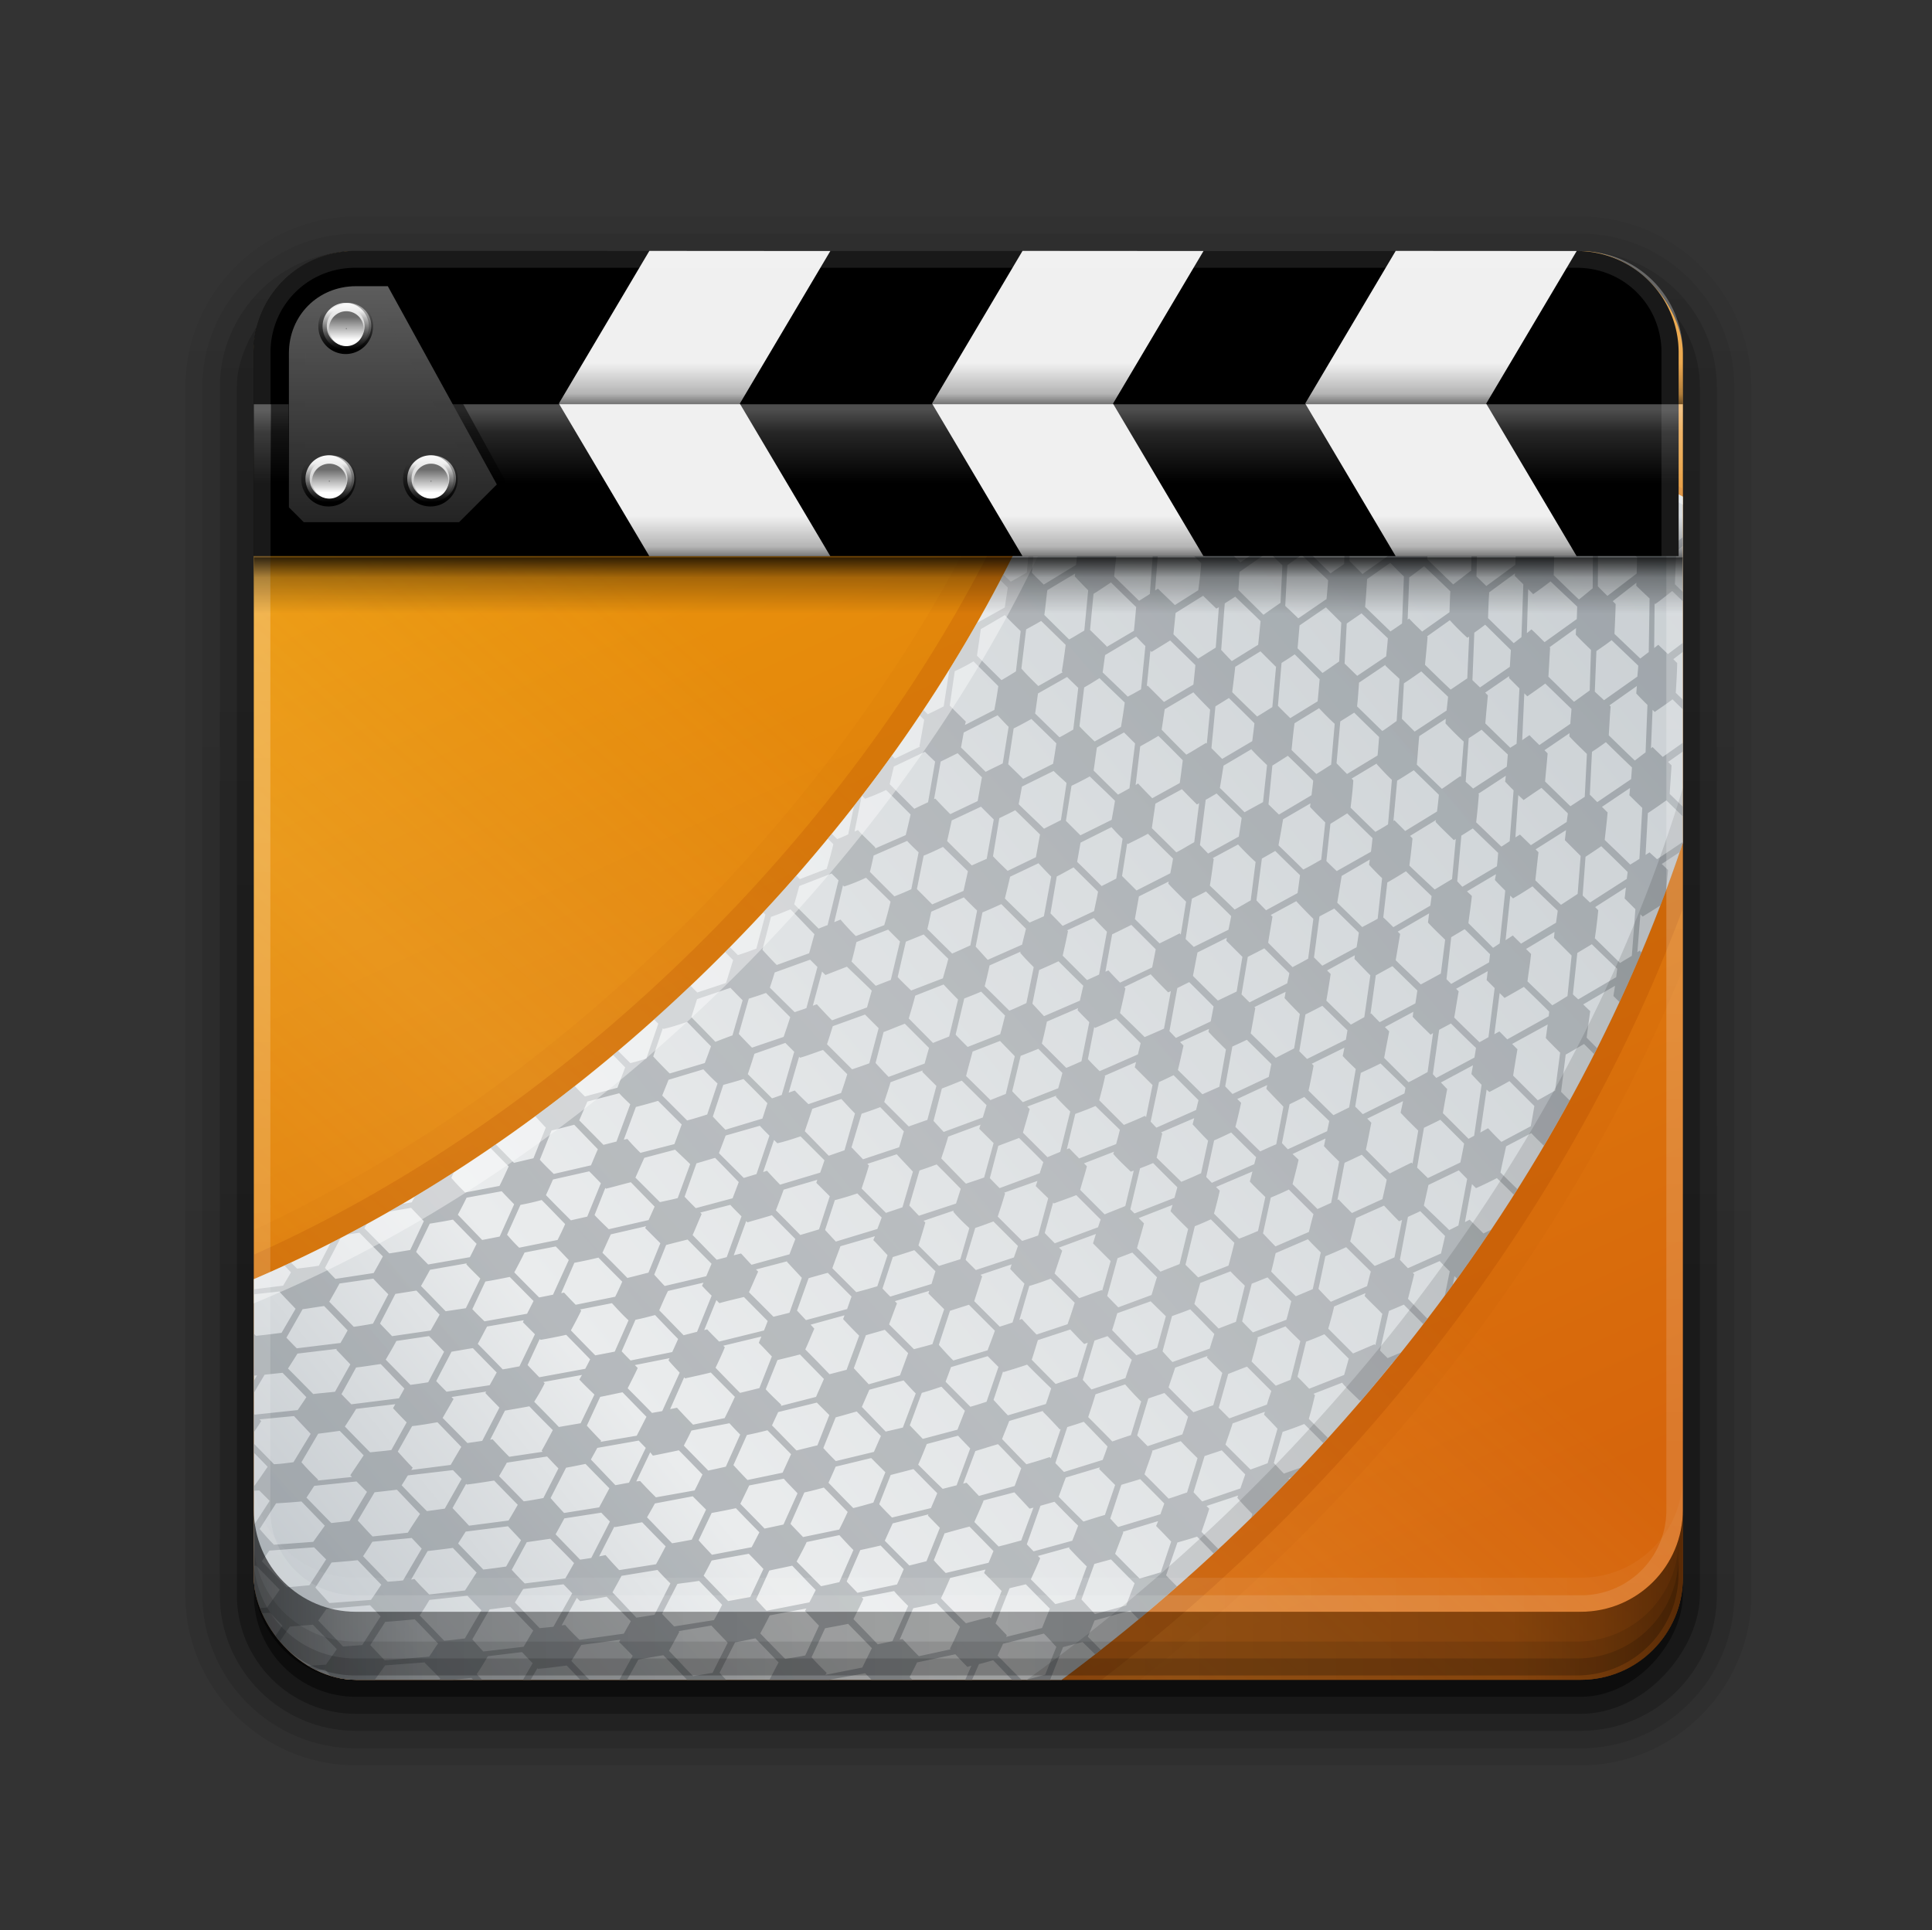 <svg xmlns="http://www.w3.org/2000/svg" xmlns:xlink="http://www.w3.org/1999/xlink" height="16" width="16.013"><rect width="100%" height="100%" fill="#333333" stroke="none"/><title>Gnome Symbolic Icon Theme</title><defs><linearGradient x1="32.251" y1="6.132" x2="32.251" y2="90.239" id="w" xlink:href="#a" gradientUnits="userSpaceOnUse" gradientTransform="matrix(1.024 0 0 1.012 -1.143 -98.07)"/><linearGradient x1="45.448" y1="92.54" x2="45.448" y2="7.017" id="a" gradientUnits="userSpaceOnUse" gradientTransform="matrix(1.006 0 0 .994 100 0)"><stop offset="0"/><stop offset="1" stop-opacity=".588"/></linearGradient><linearGradient x1="32.251" y1="6.132" x2="32.251" y2="90.239" id="x" xlink:href="#a" gradientUnits="userSpaceOnUse" gradientTransform="translate(0 -97)"/><linearGradient id="b"><stop offset="0" stop-color="#523823"/><stop offset=".118" stop-color="#79563a"/><stop offset=".238" stop-color="#875c38"/><stop offset="1" stop-color="#a66e40"/></linearGradient><linearGradient id="c"><stop offset="0" stop-color="#b30707"/><stop offset="1" stop-color="#e42c0d"/></linearGradient><linearGradient id="d"><stop offset="0" stop-color="#e6e6e6"/><stop offset="1" stop-color="#f5f5f5"/></linearGradient><linearGradient id="e"><stop offset="0" stop-color="#501616"/><stop offset="1" stop-color="#501616" stop-opacity="0"/></linearGradient><linearGradient id="f"><stop offset="0" stop-color="#fff" stop-opacity=".718"/><stop offset="1" stop-color="#fff"/></linearGradient><linearGradient x1="48" y1="88" x2="48" y2="-40" id="D" xlink:href="#g" gradientUnits="userSpaceOnUse" gradientTransform="matrix(1 0 0 -1 0 92)"/><linearGradient id="g"><stop offset="0" stop-color="#fff"/><stop offset="1" stop-color="#fff" stop-opacity="0"/></linearGradient><linearGradient x1="48" y1="82" x2="112.124" y2="82.455" id="E" xlink:href="#g" gradientUnits="userSpaceOnUse" spreadMethod="reflect"/><linearGradient id="h"><stop offset="0" stop-color="#e1e1e1"/><stop offset="1" stop-color="#f0f0f0"/></linearGradient><linearGradient x1="64" y1="88" x2="16" y2="-16" id="y" xlink:href="#i" gradientUnits="userSpaceOnUse"/><linearGradient id="i"><stop offset="0" stop-color="#d6650c"/><stop offset="1" stop-color="#f3aa0c"/></linearGradient><linearGradient x1="32" y1="64" x2="68" y2="24" id="z" xlink:href="#j" gradientUnits="userSpaceOnUse" spreadMethod="reflect"/><linearGradient id="j"><stop offset="0" stop-color="#ffe680"/><stop offset=".5" stop-color="#ffe680" stop-opacity="0"/><stop offset="1" stop-color="#ffe680" stop-opacity="0"/></linearGradient><linearGradient id="k"><stop offset="0" stop-color="#c1c7cc"/><stop offset=".216" stop-color="#eaeced"/><stop offset="1" stop-color="#c6ccd0"/></linearGradient><clipPath id="A"><rect width="84" height="84" rx="6" ry="6" x="6" y="6" fill="#f0f"/></clipPath><linearGradient x1="54.126" y1="239.691" x2="350.864" y2="269.365" id="B" xlink:href="#k" gradientUnits="userSpaceOnUse" gradientTransform="rotate(-45 10.23 104.947) scale(.381)"/><linearGradient x1="18.875" y1="252.484" x2="334.031" y2="268.415" id="C" xlink:href="#l" gradientUnits="userSpaceOnUse" gradientTransform="rotate(-45 10.23 104.947) scale(.381)"/><linearGradient id="l"><stop offset="0" stop-color="#7a8288"/><stop offset=".529" stop-color="#9fa3a7"/><stop offset="1" stop-color="#7d858b"/></linearGradient><linearGradient x1="90" y1="88" x2="48" y2="88" id="F" xlink:href="#m" gradientUnits="userSpaceOnUse" spreadMethod="reflect"/><linearGradient id="m"><stop offset="0" stop-opacity=".588"/><stop offset=".118" stop-opacity=".471"/><stop offset=".238" stop-opacity=".392"/><stop offset="1" stop-opacity=".314"/></linearGradient><linearGradient x1="43.477" y1="26" x2="43.477" y2="34.001" id="G" xlink:href="#n" gradientUnits="userSpaceOnUse" gradientTransform="matrix(.724 0 0 .75 1.655 4.5)"/><linearGradient id="n" gradientUnits="userSpaceOnUse"><stop offset="0"/><stop offset=".2" stop-opacity=".355"/><stop offset=".553" stop-opacity="0"/><stop offset="1" stop-opacity="0"/></linearGradient><linearGradient x1="50.464" y1="16.036" x2="50.464" y2="20.33" id="H" xlink:href="#o" gradientUnits="userSpaceOnUse" gradientTransform="translate(0 -.68)"/><linearGradient id="o"><stop offset="0" stop-color="#fff"/><stop offset=".3" stop-color="#fff" stop-opacity=".498"/><stop offset="1" stop-color="#fff" stop-opacity="0"/></linearGradient><linearGradient x1="48" y1="16" x2="48" y2="11.925" id="I" xlink:href="#n" gradientUnits="userSpaceOnUse" gradientTransform="matrix(1 0 0 1.25 0 -4.598)"/><linearGradient x1="48" y1="16" x2="48" y2="11.925" id="J" xlink:href="#n" gradientUnits="userSpaceOnUse" gradientTransform="matrix(1 0 0 1.25 0 4.402)"/><linearGradient x1="14" y1="8" x2="14" y2="25" id="X" xlink:href="#p" gradientUnits="userSpaceOnUse"/><linearGradient id="p"><stop offset="0" stop-color="#5d5d5d"/><stop offset="1" stop-color="#171717"/></linearGradient><radialGradient cx="22.723" cy="22.181" r="3.742" fx="22.723" fy="22.181" id="L" xlink:href="#q" gradientUnits="userSpaceOnUse" gradientTransform="matrix(.688 0 0 .677 7.415 7.544)"/><linearGradient id="q"><stop offset="0" stop-color="#fff"/><stop offset="1" stop-color="#a5a5a5"/></linearGradient><linearGradient x1="27.734" y1="21.092" x2="19.766" y2="21.092" id="U" xlink:href="#q" gradientUnits="userSpaceOnUse"/><linearGradient x1="20" y1="23.371" x2="26.162" y2="23.371" id="V" xlink:href="#r" gradientUnits="userSpaceOnUse"/><linearGradient id="r"><stop offset="0"/><stop offset="1" stop-opacity="0"/></linearGradient><linearGradient x1="19" y1="23.371" x2="28.485" y2="23.371" id="W" xlink:href="#s" gradientUnits="userSpaceOnUse"/><linearGradient id="s"><stop offset="0" stop-color="#6d6d6d"/><stop offset="1" stop-color="#fff"/></linearGradient><radialGradient cx="22.723" cy="22.181" r="3.742" fx="22.723" fy="22.181" id="P" xlink:href="#q" gradientUnits="userSpaceOnUse" gradientTransform="matrix(.688 0 0 .677 7.415 7.544)"/><radialGradient cx="22.723" cy="22.181" r="3.742" fx="22.723" fy="22.181" id="T" xlink:href="#q" gradientUnits="userSpaceOnUse" gradientTransform="matrix(.688 0 0 .677 7.415 7.544)"/><linearGradient xlink:href="#a" id="t" gradientUnits="userSpaceOnUse" gradientTransform="matrix(1.024 0 0 1.012 -1.143 -98.07)" x1="32.251" y1="6.132" x2="32.251" y2="90.239"/><linearGradient xlink:href="#a" id="u" gradientUnits="userSpaceOnUse" gradientTransform="matrix(1.024 0 0 1.012 -1.143 -98.07)" x1="32.251" y1="6.132" x2="32.251" y2="90.239"/><linearGradient xlink:href="#a" id="v" gradientUnits="userSpaceOnUse" gradientTransform="matrix(1.024 0 0 1.012 -1.143 -98.07)" x1="32.251" y1="6.132" x2="32.251" y2="90.239"/><linearGradient xlink:href="#p" id="K" gradientUnits="userSpaceOnUse" x1="14" y1="8" x2="14" y2="25"/><linearGradient xlink:href="#q" id="M" gradientUnits="userSpaceOnUse" x1="27.734" y1="21.092" x2="19.766" y2="21.092"/><linearGradient xlink:href="#r" id="N" gradientUnits="userSpaceOnUse" x1="20" y1="23.371" x2="26.162" y2="23.371"/><linearGradient xlink:href="#s" id="O" gradientUnits="userSpaceOnUse" x1="19" y1="23.371" x2="28.485" y2="23.371"/><linearGradient xlink:href="#q" id="Q" gradientUnits="userSpaceOnUse" x1="27.734" y1="21.092" x2="19.766" y2="21.092"/><linearGradient xlink:href="#r" id="R" gradientUnits="userSpaceOnUse" x1="20" y1="23.371" x2="26.162" y2="23.371"/><linearGradient xlink:href="#s" id="S" gradientUnits="userSpaceOnUse" x1="19" y1="23.371" x2="28.485" y2="23.371"/></defs><g transform="matrix(.141 0 0 -.141 1.258 1.236)"><path d="M12-95.03C6.49-95.03 1.97-90.51 1.97-85v71C1.97-8.49 6.49-3.97 12-3.97h72c5.51 0 10.03-4.52 10.03-10.03v-71c0-5.51-4.52-10.03-10.03-10.03z" opacity=".08" fill="url(#t)"/><path d="M12-94.03c-4.972 0-9.03 4.058-9.03 9.03v71c0 4.972 4.058 9.03 9.03 9.03h72c4.972 0 9.03-4.058 9.03-9.03v-71c0-4.972-4.058-9.03-9.03-9.03z" opacity=".1" fill="url(#u)"/><path d="M12-93c-4.41 0-8 3.59-8 8v71c0 4.41 3.59 8 8 8h72c4.41 0 8-3.59 8-8v-71c0-4.41-3.59-8-8-8z" opacity=".2" fill="url(#v)"/><rect width="86" height="85" rx="7" ry="7" x="5" y="-92" opacity=".3" fill="url(#w)"/><rect width="84" height="84" rx="6" ry="6" x="6" y="-91" opacity=".45" fill="url(#x)"/></g><g transform="matrix(.141 0 0 .141 1.258 1.236)"><rect width="84" height="84" rx="6" ry="6" x="6" y="6" fill="url(#y)"/><rect width="84" height="84" rx="6" ry="6" x="6" y="6" opacity=".15" fill="url(#z)"/><g clip-path="url(#A)"><path d="M55.094 1c-1.606 14.28-9.838 30.65-23.657 44.47C17.573 59.332 1.125 67.59-13.187 69.155L6.53 106c.29-.025.587-.065.876-.094l-18.593-34.75c14.312-1.567 30.76-9.823 44.624-23.687C47.258 33.65 55.487 17.28 57.094 3L91.75 21.344c.027-.29.07-.585.094-.875z" opacity=".05" fill="#a40" fill-rule="evenodd"/><path d="M56.094 2c-1.606 14.28-9.838 30.65-23.657 44.47C18.573 60.332 2.125 68.59-12.187 70.155L7.53 107c.146-.012.294-.05.44-.063l-19.157-35.78c14.312-1.568 30.76-9.824 44.624-23.688C47.258 33.65 55.487 17.28 57.094 3L92.78 21.906c.014-.145.052-.292.064-.437z" opacity=".2" fill="#a40" fill-rule="evenodd"/><path d="M93.75 23.344c-1.786 18.98-11.465 39.496-28.28 56.312-16.742 16.74-37.156 26.4-56.064 28.25L10.53 110c19.15-1.634 39.942-11.347 56.94-28.344C84.542 64.582 94.275 43.69 95.843 24.47z" opacity=".06" fill="#a40" fill-rule="evenodd"/><path d="M-11.176 71.15L8.538 108c19.15-1.634 39.93-11.353 56.927-28.35 17.074-17.074 26.8-37.96 28.367-57.18L57.108 3c-1.606 14.28-9.847 30.656-23.666 44.475C19.578 61.34 3.136 69.582-11.176 71.15z" fill="url(#B)" fill-rule="evenodd"/><path d="M-10.68 71.36l1.163 2.174c.36.37.716.744 1.08 1.112-.1.12-.195.234-.288.354l1.037 1.93.134-.187c.36-.007.72-.02 1.08-.033.47.477.94.957 1.406 1.44-.288.356-.558.718-.834 1.037.013.014.03.028.042.042l-.59.016.143.278.708-.017c.25.252.502.497.734.75l-.598.817.21.396.902-1.222c.42-.016.836-.036 1.255-.06.467.487.945.96 1.407 1.442-.253.33-.49.647-.74.96l-2.183.076.168.32 2.15-.075c.272.282.54.574.807.843l-.952 1.272-.008-.008c-.286.017-.583.036-.876.05l1.668 3.118.54.556c-.05.058-.102.112-.153.17l1.046 1.937c.356-.008.71-.02 1.08-.034.462.497.93.98 1.397 1.466-.29.333-.613.68-.9 1.035l.192.21h-.337l.16.296.464-.008c.17.183.342.375.514.548l-.405.522.212.396.666-.867c.462-.018.914-.04 1.373-.058.473.49.953.966 1.425 1.457-.298.348-.59.715-.877 1.044.02.02.04.038.06.06l-1.753.033.17.32 1.886-.034c.17.182.332.377.506.556L4.36 99.406l1.02 1.895c.142-.168.284-.34.428-.514l2.587-.06c.25.263.503.533.74.793L8 103.013c-.437.013-.86.017-1.273.026-.322-.335-.64-.673-.96-1.01L7.5 105.26c.26-.01.515-.015.783-.025.467.496.928.99 1.39 1.49-.29.352-.55.692-.834 1.037l.11.194a71.918 71.918 0 0 0 3.666-.43c-.3-.326-.6-.647-.876-.977-.14.003-.275.004-.413.01l1.162-1.534.025.025c.59-.008 1.19-.018 1.794-.04.454.49.918.956 1.38 1.43l-.547.683c.96-.17 1.926-.354 2.89-.564-.062-.07-.123-.135-.185-.203l.985-1.475c.514-.03 1.037-.07 1.55-.1.314.327.626.655.936.985.14-.037.286-.07.428-.11-.346-.365-.69-.735-1.036-1.103.24-.314.458-.622.674-.944l2.216-.16c.283.302.566.6.85.885l-.43.665c.2-.06.4-.115.6-.177l.31-.48c.416-.04.83-.092 1.248-.135.03.032.063.06.093.093.138-.044.274-.096.412-.142-.065-.07-.137-.133-.202-.202.19-.267.38-.53.565-.8l2.367-.245c.068.07.136.135.202.203.99-.37 1.986-.76 2.974-1.17-.162-.17-.328-.334-.487-.506l.977-1.736c.416-.056.832-.125 1.255-.193.38.395.766.785 1.154 1.17.126-.056.252-.117.38-.175-.412-.426-.833-.85-1.24-1.273.158-.248.324-.496.472-.742l2.4-.345c.22.232.434.462.65.682l-.438.792c.196-.096.393-.19.59-.287l.126-.227.017.017c.14-.02.28-.045.42-.068.57-.288 1.143-.582 1.71-.884.102-.186.204-.37.304-.556l1.07-.177c.292-.16.58-.333.87-.497l-2.04.354c-.278-.297-.557-.582-.834-.885-.046.008-.088.01-.135.017l.878-1.77c.452-.078.928-.155 1.398-.235.457.473.923.95 1.39 1.423-.178.35-.37.7-.556 1.044 1.01-.57 2.016-1.172 3.016-1.786l.64-1.38c.334-.07.677-.135 1.003-.21.113.115.223.236.336.353l.33-.21c-.126-.128-.247-.26-.372-.388.17-.336.34-.687.514-1.054l2.03-.445c.08.086.157.17.236.253.814-.563 1.63-1.136 2.435-1.727-.093-.103-.177-.216-.27-.32l.75-1.895c.372-.1.76-.2 1.145-.303.243.245.496.482.742.724l.328-.26a179.5 179.5 0 0 0-.758-.776c.144-.324.27-.636.396-.952l2.098-.58c.163.177.332.342.498.512.757-.628 1.503-1.274 2.25-1.93a34.736 34.736 0 0 1-.64-.656l.664-1.93c.382-.11.77-.22 1.155-.345.328.33.65.662.977.993l.278-.26c-.332-.336-.662-.673-.994-1.012.154-.46.32-.917.455-1.364-.055-.054-.107-.105-.16-.16l1.862-.615c-.015.044-.037.094-.05.136.287.344.58.647.884.952l-.07.22c.28-.273.56-.543.835-.818.478-.478.95-.965 1.416-1.45l-.058-.058.177-.06c.176-.184.345-.37.52-.555l-.968.345c-.203-.205-.39-.41-.59-.623l.514-1.83c.433-.14.85-.295 1.273-.463l1.12 1.12c.09-.1.178-.203.27-.302l-1.122-1.12c.137-.466.25-.928.362-1.39l-.084-.085 1.677-.65c.316.38.692.71 1.028 1.046l.127-.042c.597-.696 1.178-1.4 1.752-2.107.004-.017.012-.033.016-.05l.05-.017c.164-.2.328-.405.49-.607l-.784.33c-.15-.145-.305-.296-.447-.448l.523-2.325c.296-.125.59-.247.876-.37.38.384.76.766 1.146 1.145.08-.105.155-.214.236-.32-.382-.388-.756-.78-1.138-1.17.124-.487.248-.964.363-1.442-.027-.025-.056-.058-.084-.084l1.584-.692c.194.21.392.406.59.607l-.295 1.44c.16-.216.314-.44.472-.657l.1-.505.144.143.026-.008c.68-.946 1.34-1.9 1.98-2.857l-.446.212-.81-.81c-.093.048-.182.097-.277.145l.413-2.233.236.236c.41-.18.833-.387 1.23-.59.33.325.664.65.994.977l.21-.328c-.332-.324-.662-.648-.994-.978.098-.512.22-1.017.33-1.542l1.482-.775c.244.262.493.505.74.74a98.62 98.62 0 0 0 1.518-2.66l-.506-.507.27-2.19c.368-.2.718-.415 1.078-.624l.59.59c.058-.115.12-.23.177-.345l-.614-.616c.064-.507.134-1.02.21-1.56-.14-.13-.274-.26-.412-.395l1.87-1.096c-.028.2-.064.398-.093.598.117.126.24.235.355.354.447-.964.88-1.94 1.29-2.907l-.11-.11c-.047.028-.08.064-.127.092l.177-2.232.135.135c.346-.213.698-.427 1.036-.65.115-.297.226-.594.337-.892.042-.398.078-.795.118-1.197-.122-.112-.247-.235-.37-.353l1.045-.69c.07-.207.142-.41.21-.616l-1.533 1.028c-.142-.14-.295-.263-.438-.405-.082.05-.153.1-.236.152l.135-2.46c.353-.23.728-.495 1.087-.75.455.438.906.885 1.356 1.323.047-.146.09-.293.135-.438-.43-.422-.862-.842-1.296-1.264.035-.548.075-1.11.11-1.677-.066-.066-.136-.137-.203-.202l1.78-1.255c-.015.228-.033.46-.052.69l.58.58c.345-1.27.652-2.54.928-3.807l.042-2.317c.158-.12.32-.24.48-.362a74.9 74.9 0 0 0 .354-2.09c0-.048.007-.094.008-.143-.048-.043-.094-.098-.143-.142l.21-.16c.028-.188.05-.377.077-.565l-.573.455c-.127-.12-.25-.24-.378-.362l-.017-2.696c.23-.19.46-.377.69-.573.2.19.392.383.59.573.02-.18.034-.36.05-.54l-.437-.42c.004-.164.013-.326.017-.49l-2.47-1.305c.07.066.143.128.212.194 0 .22.003.436 0 .656l-1.854 1.483c-.24-.23-.474-.46-.724-.692-.043.032-.078.07-.12.1l-.025-2.45.17.168.504-.438-1.618-.876c0 .067.003.134 0 .202.21.228.417.456.632.665l.008 2.973c-.204.16-.407.32-.607.472-.505-.485-.995-.98-1.5-1.466.014-.55.012-1.11.017-1.686l1.433-1.162-.405-.22-1.28 1.045c-.233-.22-.47-.433-.708-.657l-.025-1.457-.304-.17.026 1.576c-.29.233-.58.465-.878.707-.503-.49-1.024-.98-1.533-1.466.005-.533.02-1.08.04-1.642l.304-.252-.38-.21-.133.117c-.14-.135-.285-.276-.43-.413l-.622-.337c-.045.038-.088.08-.135.118v-.184l-.312-.16.01.58c-.143.117-.293.224-.44.338-.51-.485-1.02-.962-1.532-1.45l.008-.513-2.553-1.355c.106.1.215.2.32.303-.015.506-.015 1.01-.016 1.5l-1.34 1.103c-.312-.293-.63-.595-.944-.91-.018.017-.032.036-.05.052l-.024-2.587c.13-.106.274-.228.41-.345l-1.97-1.045-1.306 1.104-.606-.608-.034-1.533-.295-.16.033 1.852c-.258.224-.5.447-.76.658-.5-.493-.998-.99-1.498-1.483.01-.596.016-1.206.017-1.786l-.008-.008.303-.253-.42-.22-.203.17c-.22-.207-.45-.41-.674-.64l-.337-.187.008.228c-.253.237-.51.47-.774.692-.5-.48-1.01-.963-1.517-1.45 0-.23.004-.455.007-.682l-2.772-1.474c.2.193.4.386.598.58-.003.38-.022.752-.033 1.13l-1.567 1.247c-.316-.31-.64-.622-.96-.944-.01.005-.01.01-.018.016l-.016-2.274c.03.028.06.064.09.092.21-.167.425-.342.642-.522l-1.72-.91c0 .017.002.034 0 .05L57.26 5.14v-.034c-.125-.114-.253-.24-.38-.362a53.443 53.443 0 0 1-.556 3.117c.242-.186.477-.375.717-.58.507.504 1.027 1 1.534 1.5-.018.47-.03.945-.042 1.406L57.1 11.282c-.28-.273-.566-.542-.843-.843-.01.007-.014.016-.025.024l.025-2.3c-.103.48-.212.96-.328 1.44l-.027 1.105c-.107.08-.212.156-.32.235a61.886 61.886 0 0 1-.7 2.418l.12-.085c.263.285.534.548.8.8l-.102 2.46c-.282.208-.56.415-.84.607-.315-.308-.632-.616-.945-.926-.046.127-.088.258-.135.386.304.31.604.625.91.927-.032.46-.064.908-.1 1.348l-1.56.987c-.128-.126-.26-.245-.387-.37-.395.94-.804 1.887-1.247 2.83.085.082.177.162.26.244l-.218 2.326c-.32.183-.632.367-.944.54-.143-.144-.293-.28-.438-.422-.057.11-.12.22-.177.33l.437.437c-.054.396-.118.783-.176 1.172l-1.634.91a84.77 84.77 0 0 1-1.617 2.73l-.338 2.173c-.316.167-.63.318-.936.464l-.252-.254c-.072.108-.147.212-.22.32l.262.26c-.088.51-.18 1.012-.278 1.543l.033.033-1.48.707-.178-.177c-.57.79-1.15 1.577-1.753 2.36l.176.176c.42-.147.833-.32 1.24-.515l1.44 1.44c-.09.406-.183.808-.287 1.214l-1.796.783c.005-.024.003-.035.008-.06-.335-.334-.687-.656-1.02-1.02-.07.036-.132.052-.2.086l.42-2.09-.455.59-.337 1.667c-.216.1-.43.196-.65.278l-.32-.32c-.077.096-.156.19-.235.286l.33.33c-.113.49-.242.955-.38 1.424l.016.017-1.608.616c-.068-.068-.133-.136-.202-.202a97.41 97.41 0 0 1-1.954 2.156l.134.135-.53 1.997c-.36.134-.73.272-1.087.38l-.464-.464-.287.286c.156.158.316.313.472.472-.143.452-.28.92-.422 1.348l-1.684.556c-.133-.13-.265-.264-.397-.396a97.707 97.707 0 0 1-2.15 1.98l.254.252-.7 2.048c-.314.1-.637.197-.943.27-.242-.243-.485-.484-.724-.725-.098.08-.197.16-.295.243.24.243.478.49.716.733-.152.4-.31.807-.454 1.196l-1.913.514c-.2-.196-.404-.4-.598-.615a93.46 93.46 0 0 1-2.317 1.78c.21.223.406.45.615.665l-.724 1.803c-.39.09-.77.18-1.146.27-.355-.358-.712-.724-1.07-1.088-.103.07-.21.14-.312.21.36.366.714.73 1.07 1.088-.18.393-.354.78-.54 1.146l-2.02.387c-.283-.275-.557-.56-.81-.858l.143-.33c-.19.124-.38.25-.573.372-.007.004-.018.004-.025.008-.564.356-1.128.715-1.693 1.053-.06.11-.12.22-.177.33l-.556.1c-.26.152-.522.298-.783.447l1.297-.22c.258.274.504.528.75.784l-.8 1.694c-.404.067-.82.14-1.23.202a360.77 360.77 0 0 0-1.466-1.483l.135-.237c-.384.21-.77.413-1.155.615.243-.038.485-.078.733-.11.455.47.914.93 1.375 1.39-.18.336-.354.65-.54.978l-2.25.345c-.204-.21-.413-.424-.614-.647l.92-1.76c-.2.103-.4.21-.6.31l-.68 1.323c-.423.068-.855.12-1.282.17-.117-.12-.236-.237-.354-.355-.127.06-.25.12-.38.178.13.13.252.266.38.396-.155.277-.313.527-.463.783l-2.518.312c-.082-.084-.164-.174-.244-.262a69.85 69.85 0 0 1-2.94 1.137c.22.23.44.458.665.683.06-.008.125-.01.185-.017l-.986 1.627c-.462.054-.94.076-1.415.1-.463-.468-.925-.94-1.382-1.415-.2.062-.398.118-.598.177.076-.006.15-.004.228-.01.465.472.927.935 1.398 1.4-.192.268-.38.524-.564.783l-2.596.185c-.155-.165-.314-.34-.472-.505l1.036-1.576c-.188.053-.376.11-.564.16l-.742 1.13c-.05-.056-.11-.105-.16-.16-.527.03-1.04.052-1.558.092-.126-.127-.254-.252-.38-.38-.147.032-.3.062-.446.093.14.146.28.294.42.438-.22.296-.435.584-.647.885l-2.426.118a27.236 27.236 0 0 1-.75-.783c-.315.113-.63.21-.943.32zM57.235 5.688L58.8 4.424c.194.205.386.406.583.598v2.78c-.226.183-.46.368-.674.54-.506-.497-1.002-.987-1.51-1.492.01-.377.02-.77.034-1.162zM-8.784 72.11l2.182-.11c.316.316.644.65.944.978.11-.01.22-.034.33-.043l-1.08 1.55c-.54 0-1.096.02-1.634.034-.495-.5-.98-1.026-1.475-1.526.254-.292.494-.573.733-.884zm3.977.792c.287-.02.565-.04.86-.068.47.49.928.977 1.39 1.458-.19.254-.374.497-.548.75l-2.603.143c-.137-.138-.27-.283-.405-.42l1.306-1.863zm1.752-1.08l2.385-.16c.328.36.69.696 1.02 1.054l-.886 1.34-.033-.034c-.513.04-1.046.077-1.558.11-.5-.51-1.006-1.02-1.5-1.534.193-.255.387-.514.573-.775zm60.39-60.27l1.323-.986c.236.247.466.472.708.707l-.084 2.95c-.186.137-.37.288-.557.42-.492-.487-.996-.97-1.5-1.466.03-.535.068-1.08.11-1.626zm3.43-2.62l1.465-1.147c.35.38.703.733 1.07 1.07l-.008 2.2-.042-.043c-.33.267-.67.533-.994.792-.507-.49-1.01-.98-1.517-1.483.014-.46.016-.922.025-1.39zM-5.43 75.46l2.114-.092c-.005.008-.01.01-.017.017.332.362.688.708 1.02 1.07l.126-.008-1.053 1.507c-.476.016-.954.036-1.424.06-.488-.504-.98-1.02-1.474-1.526.262-.322.504-.624.758-.977l-.05-.05zm61.535-61.215c.323-.212.63-.436.944-.674l1.515 1.5a86.47 86.47 0 0 1-.075 1.07l-1.626 1.154c-.285-.265-.56-.527-.843-.81l.085-2.24zm3.54-2.763c.306-.23.614-.49.925-.74.52.498 1.042.992 1.55 1.48-.016.43-.042.87-.067 1.316l-1.5 1.112c-.257-.26-.518-.513-.774-.792-.063.047-.117.097-.178.143l.042-2.52zM3.364 68.622c.34-.038.68-.086 1.02-.127.456.472.913.953 1.373 1.424-.22.33-.424.646-.632.968l-2.3.228c-.195-.202-.38-.412-.573-.624zM63.57 8.652c.24-.193.475-.38.707-.572.52.5 1.038.992 1.55 1.5 0 .34-.005.693-.016 1.045l-1.634 1.263a39.255 39.255 0 0 1-.606-.573V8.653zM5.202 67.426l2.317-.26c-.007.008.004.024 0 .033.308.338.622.653.934.986L7.628 69.6c-.498.06-1.006.13-1.508.176-.484-.504-.967-1.03-1.457-1.542.18-.275.364-.54.54-.81zm48.056-47.23l1.44-.935c.27.287.545.564.818.817l-.186 2.612c-.254.164-.503.317-.75.48l-1.474-1.475c.054-.492.1-.982.152-1.5zM.82 72.7a30.99 30.99 0 0 0 1.256-.093c.464.476.935.954 1.4 1.432l-.448.614-2.814.202c-.157-.166-.32-.33-.48-.497zm2.233-1.323l2.048-.194.936.935c.047-.003.104-.013.152-.017l-.978 1.636c-.454.06-.906.098-1.365.135-.48-.5-.973-.986-1.457-1.49a16.2 16.2 0 0 0 .665-1.003zM51.927 22.74c.33-.198.658-.42.994-.658.504.498 1.01 1 1.5 1.5-.028.292-.06.577-.092.868l-1.896 1.154c-.237-.23-.472-.46-.7-.7l.194-2.164zm5.03-5.013l1.5-1.08c-.002.008 0 .012 0 .018.237.26.474.5.715.733l-.11 2.654c-.24.177-.49.348-.724.522-.488-.478-.978-.946-1.474-1.423.034-.456.055-.94.092-1.423zM-1.64 76.407A69.38 69.38 0 0 1-.55 76.33c.46.48.905.954 1.364 1.433-.275.365-.528.725-.8 1.104l.093.092-2.14.117c.014-.02.02-.047.033-.067a28.12 28.12 0 0 1-.842-.876l1.205-1.728zM.4 75.142l2.375-.17c-.03.042-.056.096-.084.136.317.344.66.682.978 1.027l-.9 1.356c-.533.03-1.045.063-1.55.1C.73 77.09.24 76.588-.26 76.087c.224-.31.435-.627.658-.943zm60.432-60.196l1.272-.952c.336.332.684.65 1.02.985.037-.026.07-.065.11-.092l-.06 2.502c-.32.23-.63.458-.944.657-.495-.49-1-.967-1.5-1.45.05-.552.088-1.1.118-1.634l-.016-.017zM55.82 20.06c.3-.173.602-.356.892-.556.492.488.976.962 1.466 1.433-.03.386-.057.77-.1 1.145l-1.703 1.08a17.33 17.33 0 0 1-.69-.71c-.014.01-.03.018-.043.026l.177-2.417zm8.516-7.742l1.45-1.13c0 .024-.007.054-.008.077.306.306.64.596.952.9l-.017 2.394c-.298.24-.597.464-.893.69-.512-.493-1.025-.995-1.534-1.5l.05-1.432zM48.733 28.224l1.416-.825c.294.337.617.636.926.942l-.278 2.368c-.286.178-.568.355-.85.513-.48-.472-.965-.958-1.442-1.44.078-.5.15-1.01.227-1.56zM8.867 68.21c.417-.054.838-.13 1.263-.186.465.47.923.955 1.382 1.432a24.4 24.4 0 0 1-.42.74l-2.57.313c-.204-.205-.404-.41-.607-.624zM-2.28 79.37l2.67-.126c.23.222.462.44.675.674.036-.003.082-.014.118-.017l-1.06 1.533c-.478.02-.964.038-1.434.05-.487-.5-.98-.998-1.467-1.5.166-.2.337-.41.497-.614zm61.738-61.704l.076.076c.34-.238.678-.463 1.01-.708l1.526 1.457c-.018.3-.04.598-.06.885l-1.768 1.247c-.282-.274-.57-.536-.85-.817l.066-2.14zM11.032 66.7l1.988-.286c.29.313.582.616.885.92l-.902 1.726c-.376.068-.748.134-1.13.185-.48-.495-.958-.98-1.44-1.474.203-.356.403-.7.6-1.07zm36.168-36c.37-.17.736-.363 1.104-.58l1.457 1.457c-.066.476-.148.95-.235 1.4l-1.727.884c.013-.068.038-.132.05-.202-.316-.317-.628-.61-.943-.943L47.2 30.7zm16.344-16.04c.2-.15.4-.3.6-.463.515.496 1.026.985 1.532 1.483-.012.343-.028.696-.042 1.036l-1.677 1.238c-.155-.15-.314-.31-.47-.472l.058-2.822zm-10.9 11.273l1.633-.978c-.005.054-.013.115-.017.17.262.284.52.55.784.816l-.228 2.37c-.3.17-.586.357-.893.52-.487-.478-.974-.96-1.457-1.44.072-.485.108-.965.177-1.457zM6.633 72.06c.35-.035.695-.074 1.053-.11.47.475.94.955 1.4 1.432-.165.26-.34.508-.507.758l-2.527.27a14.66 14.66 0 0 1-.497-.53zM67.066 12.2c.277-.21.544-.418.81-.64.513.494 1.035.988 1.55 1.483-.006.27-.016.532-.026.8l-1.76 1.373c-.196-.192-.4-.37-.6-.564l.026-2.452zM8.563 70.82l2.317-.277-.034.05c.29.29.556.58.826.86l-.9 1.61c-.43.05-.854.082-1.282.134-.492-.5-.982-.996-1.483-1.5.19-.293.373-.578.556-.876zm7.777-7.64a38.2 38.2 0 0 0 1.364-.237c.465.483.924.952 1.39 1.424-.133.266-.262.527-.395.784l-2.453.43c-.236-.237-.482-.482-.708-.74zm35.056-34.94c.295-.165.596-.325.884-.496.48.464.958.935 1.44 1.407-.065.523-.14 1.038-.226 1.56.016.018.034.033.05.05l-1.432.81c-.328-.327-.662-.642-.994-1.03l.278-2.3zm-7.776 8.064l1.828-.868c.198.2.402.39.598.58l-.413 2.386c-.274.13-.55.258-.81.387l-1.448-1.45c.077-.345.166-.685.244-1.036zm13.058-12.857l1.373-.884c.27.288.552.557.827.825l-.21 2.772c-.21.136-.425.27-.632.396-.486-.47-.972-.95-1.466-1.432.056-.544.115-1.094.167-1.618-.02-.02-.038-.04-.06-.06zM18.505 61.654l2.064-.38c.237.263.49.51.732.768l-.85 1.896c-.344.07-.69.136-1.03.202-.478-.494-.947-.985-1.43-1.483.174-.332.35-.657.513-1.003zm-14.382 14.5c.438-.032.88-.058 1.315-.085.457.476.92.934 1.373 1.406-.255.376-.512.746-.766 1.104l-2.367.177c.045-.062.082-.13.126-.194-.248-.248-.495-.5-.74-.758l1.06-1.65zm2.208-1.466l2.03-.194c.332.36.658.697.978 1.045l-1.01 1.667c-.38.05-.762.104-1.146.118-.48-.495-.972-.992-1.458-1.49.24-.34.488-.69.708-1.046l-.1-.102zM23.5 57.703c.433-.1.887-.226 1.332-.337.466.48.93.966 1.39 1.44-.143.312-.27.633-.404.944l-2.19.506c-.28-.277-.557-.54-.818-.834l.69-1.72zM38.06 43.33l1.903-.74c.133.138.27.267.404.403l-.64 2.63c-.176.07-.353.135-.53.21L37.763 44.4c.102-.36.205-.712.295-1.07zm22.41-22.393l1.516-1.062c-.005.073-.01.146-.017.22.35.382.707.703 1.077 1.044l-.1 2.122c-.015-.013-.02-.02-.034-.034-.35.244-.704.5-1.054.75-.507-.487-1.016-.968-1.517-1.45.04-.516.09-1.043.126-1.59zm-5.115 5.215c.348-.212.68-.442 1.028-.674.495.487.988.973 1.483 1.45-.05.485-.082.947-.135 1.397l-1.6.944c.003-.014-.01-.03-.007-.043-.315-.314-.65-.638-.97-.952l.203-2.123zM36.4 45.142c.374-.122.76-.29 1.145-.44.477.485.937.98 1.407 1.46-.108.376-.205.755-.312 1.12l-1.904.69c-.293-.293-.56-.592-.842-.893zM1.69 79.87c.368-.03.737-.055 1.102-.077.464.483.925.974 1.39 1.458-.263.37-.503.72-.758 1.08l-2.098.11c-.276-.275-.558-.548-.825-.844l1.19-1.727zM25.606 56l1.87-.487c.21.232.43.435.65.648l-.81 2.192-.766.194c-.47-.478-.947-.958-1.423-1.44.156-.363.314-.736.48-1.105zM14.317 67.31c.407-.06.826-.132 1.24-.194.458.474.907.947 1.364 1.415-.17.308-.352.62-.53.934l-2.266.33c-.23-.244-.47-.485-.708-.742l.902-1.744zm15.72-15.62l.044.042c.468-.105.937-.263 1.39-.413.466.477.928.96 1.4 1.432-.116.332-.235.65-.363.985l-2.064.615c-.326-.326-.64-.645-.952-.986l-.016-.017.564-1.66zm2.015-1.71l1.963-.666c.238.25.477.494.716.733l-.597 2.064c-.338.12-.67.25-1.003.378-.474-.49-.94-.973-1.415-1.45.11-.347.225-.7.337-1.06zm15.68-15.68l1.987-1.01c.215.228.43.465.648.682l-.346 2.148c-.332.17-.677.323-1.002.497-.482-.48-.96-.96-1.45-1.432.05-.293.106-.592.16-.884zM16.355 65.893l2.166-.38c-.01.018-.025.035-.034.052.267.292.553.568.826.842l-.85 1.744c-.4.062-.797.122-1.19.177-.48-.49-.956-.988-1.448-1.483.18-.317.356-.626.53-.952zM46.374 36.01c.336-.16.665-.327.995-.49.48.478.955.947 1.43 1.416-.086.45-.16.91-.252 1.398l-1.61.767c-.3-.3-.59-.596-.875-.91-.024.013-.052.014-.076.026l.387-2.207zM3.45 79.05l2.864-.185.615.615-.962 1.482c-.462.047-.926.096-1.373.127-.497-.517-.994-1.024-1.49-1.54.117-.164.225-.336.344-.498zm60.81-60.794l1.357-.986c0 .023-.015.044-.017.067.338.366.717.717 1.07 1.07l-.067 2.51c-.284.206-.57.397-.843.59-.5-.486-.996-.976-1.5-1.466.053-.555.104-1.103.135-1.652-.043-.043-.09-.092-.134-.134zm-5.097 5.282c.343-.203.69-.407 1.037-.632.5.48 1 .958 1.49 1.44-.04.53-.1 1.05-.176 1.593l-1.373.87c-.322-.32-.65-.62-.993-.962-.053.034-.116.067-.17.102l.186-2.41zM-1.04 83.76c.437-.015.88-.033 1.322-.058.462.475.933.953 1.398 1.433-.253.31-.49.617-.724.91l-2.427.1c.005-.007.02-.017.025-.025-.227-.248-.476-.503-.717-.766l1.12-1.593zm68.957-68.266l1.466-1.13-.008.33c.296.322.607.613.91.91l-.025 2.4c-.303.244-.608.466-.902.7-.5-.487-1-.966-1.508-1.458.03-.567.05-1.142.076-1.743l-.008-.01zM12.01 71.638c.483-.054.972-.14 1.448-.202.47.477.923.97 1.39 1.44-.108.198-.212.385-.32.573l-2.797.353c-.192-.194-.385-.39-.58-.598l.86-1.567zm9.663-9.562a14.47 14.47 0 0 0 1.246-.287c.463.466.92.947 1.38 1.415-.14.323-.29.628-.445.935l-2.258.455a9.548 9.548 0 0 1-.69-.742c-.008.002-.02-.01-.026-.008l.793-1.77zM40.63 43.288l.066.067c.436-.136.875-.322 1.29-.514.484.47.966.936 1.44 1.408-.11.47-.237.93-.37 1.382l-1.67.64a15.278 15.278 0 0 1-.9-.968l-.37.15.513-2.164zM1.207 82.742l2.444-.118c.237.25.482.496.716.75l-1.104 1.558c-.396.025-.788.053-1.18.068-.508-.502-1-1.01-1.482-1.517.206-.24.415-.486.606-.74zm41.224-41.206l1.97-.86c.22.244.448.452.675.674l-.43 2.165c-.334.16-.663.29-.994.422l-1.44-1.44c.08-.31.15-.632.22-.96zm9.663-9.53l1.71-.968c.212.214.443.43.657.64l-.295 2.452c-.272.16-.54.317-.808.455-.48-.464-.956-.934-1.434-1.4.062-.38.11-.778.17-1.178zm-28.51 28.578l2.13-.48c.234.233.46.466.684.7l-.8 1.962c-.32.074-.646.142-.962.22-.49-.492-.982-.982-1.466-1.483.143-.308.275-.606.413-.92zm47.896-47.88l1.323-1.102c0 .04-.008.087-.008.126.317.317.642.627.96.927l.026 2.89c-.222.186-.443.384-.664.564-.496-.477-.985-.97-1.483-1.45.003-.602.008-1.19.008-1.794l-.16-.16zm-8.12 8.224c.234-.164.468-.328.698-.497.52.5 1.044.998 1.56 1.492-.032.447-.072.902-.102 1.348l-1.542 1.037c0-.01.008-.015.008-.026-.246-.224-.49-.473-.733-.715l.11-2.637zm-48.984 49.15l1.92-.285c.308.306.6.61.886.918l-.935 1.796c-.35.055-.696.11-1.045.15-.475-.49-.963-.982-1.45-1.482.213-.364.424-.718.624-1.095zm36.287-36.015c.35-.174.706-.366 1.044-.556.49.482.977.948 1.466 1.432-.06.406-.122.807-.193 1.204l-1.76.884c-.282-.28-.582-.57-.877-.86l.32-2.105zm-52.37 52.403l2.696-.118c.244.26.496.513.75.766l-1.037 1.44c-.472.025-.95.037-1.416.052-.49-.518-.974-1.035-1.466-1.55.165-.193.322-.387.473-.59zM28.455 56.32c.43-.11.872-.23 1.305-.36l1.39 1.39c-.14.375-.28.768-.43 1.153l-1.996.514c-.262-.265-.526-.53-.767-.817-.07.02-.14.024-.21.042l.708-1.92zm8.163-7.91l2.08-.75.43.43-.648 2.418c-.23.085-.465.16-.69.236-.49-.477-.97-.954-1.458-1.44.098-.297.194-.594.286-.894zm-1.525 1.542c.34-.106.68-.216 1.01-.337l1.425 1.424c-.12.393-.254.78-.387 1.16l-1.86.633c-.26-.26-.52-.532-.776-.808zm-4.718 4.77l2.048-.616c.268.29.552.57.834.834l-.607 1.82c-.395.13-.79.25-1.18.353l-1.465-1.466c.12-.305.25-.61.37-.926zm36.59-36.507c.245-.184.478-.376.724-.573.512.493 1.018.97 1.524 1.458-.02.514-.022 1.044-.042 1.56l-1.39 1c-.302-.29-.59-.586-.893-.892zM9.785 75.53c.413-.05.835-.108 1.264-.168.472.477.943.96 1.406 1.44l-.784 1.17.1.102-2.012.21c.007-.012.008-.037.016-.05-.33-.33-.653-.65-.977-1.027l.985-1.677zm46.253-45.78l1.828-1.088c.18.187.356.38.54.556l-.254 2.545a18.68 18.68 0 0 1-.783.43c-.488-.48-.978-.946-1.475-1.425.052-.34.093-.68.143-1.02zM12 74.072l2.317-.278c-.045.075-.088.16-.134.235.258.283.533.566.8.835l-.9 1.626c-.415.058-.836.092-1.248.135-.494-.502-.99-1.003-1.483-1.516.222-.34.44-.677.657-1.03l-.01-.007zm7.608-7.49c.478-.075.952-.174 1.433-.27.467.474.935.947 1.4 1.416l-.38.748-2.502.447c-.242-.23-.484-.467-.716-.716l.766-1.627zm50.988-50.887c.286-.216.577-.453.86-.69.523.504 1.042 1.012 1.558 1.524-.01.438-.032.87-.05 1.298l-1.5 1.13c-.287-.288-.608-.583-.91-.878l.042-2.384zM54.808 31.653c.3-.17.595-.353.9-.547.488.483.993.96 1.484 1.432-.058.48-.14.96-.22 1.432l-1.55.86c-.293-.288-.595-.57-.892-.894zm-7.785 7.818l1.72-.807c.248.256.493.496.75.75l-.414 2.316c-.297.128-.593.263-.877.387-.49-.474-.968-.95-1.45-1.432.09-.4.18-.8.27-1.214zM21.9 64.88l1.845-.36c.263.262.517.535.767.8l-.927 2.038c-.277.052-.547.113-.817.16-.486-.486-.973-.977-1.458-1.474.202-.38.406-.764.598-1.154l-.008-.01zm23.472-23.336c.38-.15.76-.332 1.137-.514.492.486.984.956 1.465 1.432-.086.378-.168.77-.26 1.155l-1.838.792-.9-.903zM7.308 79.624c.49-.03.982-.06 1.49-.11.46.48.925.957 1.374 1.425-.232.323-.46.637-.682.95l-2.342.17c.005-.008.01-.01.017-.017-.287-.287-.556-.598-.826-.91l.968-1.508zm52.875-52.352l1.617-1.01c.26.26.523.505.776.757.05-.032.1-.054.15-.085l-.184 2.376c-.35.22-.698.44-1.036.65-.486-.472-.966-.95-1.45-1.433.04-.415.086-.84.127-1.255zM26.66 61.082c.013.013.03.028.042.042.486-.12.97-.258 1.458-.38.47.48.93.96 1.398 1.433-.117.268-.238.528-.354.792l-2.342.538c-.286-.28-.572-.548-.834-.834l.632-1.593zM39.4 48.36l.2.202c.405-.154.836-.326 1.264-.49.487.475.983.934 1.458 1.408-.093.328-.188.658-.278.986l-2.056.758c-.298-.298-.6-.623-.893-.943-.078.027-.156.057-.236.085l.54-2.005zm2.02-1.736l1.862-.733.7.7-.54 2.258c-.298.118-.59.228-.884.346l-1.424-1.424c.113-.39.194-.764.287-1.146zM9.55 78.597l2.484-.26.615.614-1.02 1.71c-.364.04-.72.087-1.078.12-.484-.493-.973-.994-1.458-1.492.15-.225.303-.46.455-.69zm49.15-49.1l.067.067c.363-.218.726-.444 1.096-.674.493.486.99.962 1.482 1.45-.036.383-.074.765-.117 1.145l-1.728 1.02-.96-.96c-.017.008-.034.022-.05.032l.21-2.08zM4.83 83.38c.427-.036.865-.064 1.307-.092.467.47.92.937 1.382 1.415-.255.36-.485.702-.75 1.053l-2.175.118c-.28-.3-.577-.6-.842-.91zm24.122-24.07l1.81-.48c.294.287.604.57.886.85l-.733 1.998c-.346.09-.703.16-1.045.236l-1.44-1.44c.174-.39.345-.774.522-1.164zm-11.332 11.4c.416-.067.84-.15 1.255-.21.466.483.933.957 1.4 1.43-.133.248-.273.5-.414.75l-2.535.38c-.2-.203-.405-.405-.606-.624zm15.974-15.688c.405-.114.797-.217 1.188-.346.47.472.942.946 1.407 1.424-.108.313-.193.61-.296.902l-2.174.657c-.253-.253-.495-.513-.74-.774l.614-1.862zm1.828-1.828l1.82-.64.522.522-.733 2.536c-.186.066-.383.14-.572.202l-1.424-1.424c.136-.398.268-.798.388-1.196zm15.73-15.713l1.86-.918c.242.24.51.472.76.708l-.33 2.182c-.335.176-.666.337-.993.505-.49-.48-1-.953-1.492-1.44.068-.34.13-.688.193-1.037zm12.788-12.62l1.72-1.197c.257.274.525.544.8.8l-.11 2.216c-.35.234-.674.467-1.003.7-.49-.485-.983-.97-1.474-1.458.027-.35.042-.7.067-1.06zM19.71 69.228l2.156-.37c-.018.035-.032.082-.05.118l.707.707-.91 1.887c-.335.06-.66.128-.985.177-.484-.502-.972-1-1.466-1.5.187-.33.357-.67.547-1.02zm30.11-29.89c.312-.15.63-.303.935-.465.49.475.973.952 1.458 1.424-.082.446-.164.894-.244 1.34l-1.66.8c-.29-.284-.574-.547-.86-.86zM6.904 82.404l2.637-.194.708.71-.985 1.524c-.448.035-.896.084-1.332.118-.483-.505-.972-1.02-1.465-1.534.152-.208.296-.416.44-.623zm-4.794 4.86c.5-.014 1.015-.05 1.542-.075.463.49.913.99 1.38 1.466-.206.267-.396.526-.597.784l-2.595.1c-.252-.27-.52-.536-.775-.808l1.045-1.466zM63.073 26.71c.206-.13.41-.26.615-.396.498.483 1 .96 1.49 1.44-.048.466-.095.94-.142 1.39l-1.55.96c-.212-.21-.413-.434-.624-.656l.21-2.738zm4.836-4.634l1.473-1.07c.27.277.54.54.8.8l-.092 2.587c-.267.186-.54.365-.8.548-.5-.485-.996-.975-1.5-1.465.04-.463.078-.922.12-1.4zM24.84 65.48c.467-.087.955-.19 1.416-.304.465.48.93.945 1.398 1.415-.13.303-.265.596-.413.886l-2.324.472c-.23-.234-.457-.47-.682-.716-.057.01-.112.022-.17.033l.776-1.786zm-9.537 9.604c.49-.053.99-.142 1.49-.228.464.482.933.963 1.4 1.45-.212.357-.42.71-.623 1.06l-2.317.296c.027-.046.056-.09.084-.135-.293-.293-.584-.625-.876-.944l.843-1.5zm30.515-30.246l1.92-.842c.255.27.517.52.776.775l-.396 2.048c-.363.165-.723.332-1.07.48-.488-.477-.968-.952-1.457-1.44.08-.326.15-.672.228-1.02zm9.74-9.655l1.592-.884.65.647-.33 2.637c-.225.13-.454.256-.674.37-.48-.465-.955-.938-1.432-1.414.07-.457.122-.9.194-1.357zM4.578 86.18l2.376-.12c.243.258.49.506.725.76l-1.13 1.65c-.375.018-.747.036-1.112.05-.487-.51-.977-1.032-1.466-1.55.21-.257.408-.52.606-.79zM26.98 63.81l2.08-.48c-.017.043-.04.068-.058.11l.893.893-.7 1.728c-.423.104-.837.218-1.238.312-.483-.495-.973-.99-1.466-1.482.162-.357.32-.712.49-1.08zM44.327 46.6c.342-.136.696-.28 1.045-.422.483.48.964.954 1.45 1.432-.1.393-.212.765-.32 1.146l-1.863.716c-.266-.258-.532-.508-.793-.792l.48-2.08zm27.128-27.113l1.618-1.213c.24.242.472.478.7.716l-.06 2.57c-.266.2-.533.4-.792.607-.503-.497-1.013-.983-1.524-1.475.014-.394.04-.796.06-1.205zM17.62 73.373l2.04-.32c-.018.03-.035.054-.052.084.274.3.556.572.826.86l-1.01 1.954c-.288.046-.58.084-.87.128-.48-.49-.97-.988-1.456-1.475.212-.373.424-.734.64-1.112l-.118-.117zm49.134-48.915c.278-.194.555-.39.834-.598.52.5 1.05 1 1.56 1.49-.027.37-.057.734-.094 1.105l-1.66 1.137c-.254-.254-.51-.49-.766-.733l.126-2.402zM38.05 53.364l.06.06c.454-.13.9-.31 1.347-.456l1.424 1.424c-.107.368-.233.74-.36 1.104l-1.922.657c-.268-.26-.536-.513-.8-.8-.123.04-.24.082-.362.126l.615-2.116zm16.016-15.93a19.58 19.58 0 0 0 1.07-.55c.494.483 1 .95 1.483 1.433-.062.38-.128.757-.195 1.12l-1.836.91-.852-.85.328-2.064zM1.746 89.835l2.495-.085c.28.28.55.577.818.87l-1.053 1.474c-.433.023-.873.038-1.314.067-.506-.52-1.02-1.037-1.524-1.574.19-.24.384-.494.58-.75zM40.03 51.57l1.896-.683.8.8-.547 2.065c-.338.124-.678.243-1.012.354l-1.475-1.475c.117-.35.227-.702.337-1.06zm-8.012 8.062c.357-.097.722-.216 1.095-.32.468.468.928.95 1.39 1.424-.116.314-.238.63-.362.952l-2.164.58c-.222-.223-.434-.43-.657-.673l.698-1.963zm1.72-1.634l2.004-.573c.183.2.373.395.565.58l-.76 2.26-.748.227-1.46-1.458c.134-.343.264-.693.397-1.036zm41.5-41.45l1.373-1.138c.296.31.582.614.903.884.033-.024.06-.05.093-.075l.025 2.585c-.306.254-.61.515-.91.758-.494-.49-.994-.973-1.507-1.457.017-.515.015-1.037.025-1.56zM13.096 78.975c.433-.047.878-.1 1.314-.152.455.475.9.95 1.357 1.424-.243.367-.484.727-.717 1.104l-2.072.22c-.298-.304-.58-.623-.868-.936zm57.4-57.315c.252-.18.485-.385.74-.59.512.508 1.03 1 1.542 1.493-.02.436-.03.878-.06 1.322l-1.55 1.096-.766-.766.093-2.553zM59.542 32.935l1.685-.994c.327.354.655.688.985 1.02l-.194 1.996-.043-.042c-.39.223-.766.473-1.162.69-.487-.475-.97-.973-1.45-1.466.06-.395.116-.797.178-1.204zM22.8 69.96l.052.052a31.17 31.17 0 0 0 1.508-.295c.472.48.945.96 1.407 1.44-.09.19-.19.374-.286.557l-2.704.497c-.225-.236-.45-.462-.674-.707h-.017l.716-1.542zm-7.75 8.022l2.654-.312c.172.176.34.35.506.522l-.986 1.744c-.35.05-.7.098-1.053.144a86.212 86.212 0 0 1-1.482-1.517c.123-.19.244-.388.362-.58zm43.052-42.866c.353-.197.705-.392 1.07-.615.486.476.96.956 1.432 1.433-.057.45-.113.895-.177 1.34l-1.617.893a29.167 29.167 0 0 1-.834-.868c-.05.03-.093.063-.144.093l.27-2.274zm-7.65 7.666l1.668-.792c.246.262.496.53.75.784l-.43 2.334c-.28.128-.568.25-.842.37-.483-.468-.973-.94-1.45-1.415.1-.425.21-.847.304-1.28zM74.06 19.226c.332-.252.665-.502.976-.758.523.503 1.035 1.005 1.56 1.508-.015.357-.015.706-.035 1.062l-1.65 1.23c-.29-.282-.588-.544-.885-.818l.034-2.224zm-48.883 49l1.87-.37.01.007c.318.35.632.693.968 1.003l-.81 1.837c-.378.075-.76.15-1.145.22-.485-.49-.957-.973-1.432-1.467.208-.382.412-.768.606-1.163l-.067-.067zm-14.61 14.878c.482-.037 1.004-.082 1.535-.135.462.476.923.965 1.39 1.44-.21.307-.4.6-.607.893l-2.443.185c-.27-.293-.553-.598-.826-.91zm38.26-38.224a32.78 32.78 0 0 0 1.11-.488l1.45 1.45c-.077.318-.158.627-.227.934l-2.022.893c-.235-.252-.467-.518-.708-.776zm29.09-28.906c.19-.153.38-.294.573-.455.52.494 1.043.984 1.56 1.474.003.43.002.86 0 1.297l-1.526 1.206c-.2-.193-.386-.396-.58-.598l-.027-2.924zM63.687 30.44l1.483-.91.902.9c.007-.003.01-.01.017-.015l-.22 2.392c-.31.196-.596.376-.893.556-.494-.478-.98-.946-1.466-1.432.06-.498.128-1.002.178-1.49zM44.876 49.775l1.668-.657c.28.3.56.594.85.885l-.522 2.173c-.317.13-.634.25-.95.38l-1.424-1.44c.132-.462.27-.9.38-1.34zm-14.643 14.66c.427-.112.846-.218 1.264-.32.467.474.937.95 1.407 1.423-.104.244-.206.49-.312.733l-2.442.574c-.208-.215-.41-.44-.615-.666l.7-1.744zm2.005-1.905l1.77-.455c.217.24.433.45.657.674l-.868 2.4c-.197.052-.396.103-.59.152-.472-.477-.94-.966-1.415-1.45.183-.407.347-.832.532-1.237a95.41 95.41 0 0 1-.085-.085zm4.34-4.27c.063.06.13.13.193.193.462-.104.916-.256 1.365-.405l1.407 1.407c-.087.25-.166.49-.253.725l-2.36.708a44.95 44.95 0 0 1-.767-.818c-.076.025-.15.052-.227.076l.64-1.887zM12.968 81.882l2.308-.22c.203.205.392.414.59.624l-1.096 1.87c-.3.037-.605.054-.9.076-.484-.503-.968-.997-1.45-1.5.186-.272.365-.56.547-.85zm7.792-7.71c.478-.078.963-.165 1.433-.252.45.47.91.932 1.38 1.4-.216.405-.427.813-.656 1.213.02.02.04.038.058.06l-1.963.294a33.844 33.844 0 0 1-.977-1.028c-.05.006-.092.016-.143.024l.867-1.71zm22.26-22.258c.417-.154.83-.333 1.246-.49l1.424 1.425c-.094.31-.174.615-.26.918l-2.116.784c-.26-.26-.51-.54-.767-.817l.47-1.82zM8.116 86.87c.445-.038.894-.07 1.356-.11.464.484.943.958 1.407 1.44-.222.31-.434.617-.64.91l-2.427.153c-.25-.278-.514-.542-.766-.817l1.07-1.576zm30.71-30.44l1.71-.58c.268.29.52.57.8.85l-.616 2.166c-.306.106-.622.218-.926.32-.47-.474-.934-.962-1.407-1.44.148-.444.298-.88.44-1.315zm23.698-23.665l.792-.49c.503.493 1.002.987 1.5 1.484-.035.352-.087.704-.127 1.052l-1.77 1.045-.63-.632.235-2.46zm-7.928 8.012l1.82-.91c.207.24.423.46.65.683l-.372 2.342c-.29.15-.57.298-.86.438-.476-.476-.95-.95-1.44-1.424.07-.372.13-.744.202-1.13zM67.47 28.005l1.55-1.062.902.902-.126 2.283c-.33.224-.657.46-.978.674-.49-.483-.97-.964-1.466-1.45.04-.43.077-.89.118-1.347zM23.02 72.49l2.267-.414c-.05.09-.1.18-.152.27.278.303.588.594.885.884l-.81 1.685c-.425.073-.853.145-1.28.22-.476-.496-.958-.99-1.45-1.484.222-.357.428-.703.616-1.085l-.076-.076zm30.178-29.724c.33-.162.657-.357.986-.53.482.48.96.952 1.44 1.423-.07.38-.157.766-.235 1.144l-1.846.868a56.43 56.43 0 0 0-.716-.733l.37-2.174zM10.265 85.834l2.56-.22c.214.214.415.44.625.658l-1.08 1.685c-.383.03-.755.055-1.128.084-.478-.51-.966-1.012-1.457-1.524.158-.225.32-.448.48-.682zM5.42 90.796c.52-.028 1.04-.047 1.56-.076.466.485.936.967 1.406 1.44-.283.37-.567.74-.85 1.088l.058.06-2.502.108c.062-.084.124-.166.185-.253-.284-.31-.596-.607-.876-.926l1.02-1.44zm60.99-60.584c.252-.16.512-.322.774-.505.493.488.983.978 1.466 1.466-.04.445-.074.872-.118 1.297l-1.61.986c-.244-.24-.49-.477-.724-.725zm5.028-4.928l1.365-.96c.266.28.53.55.8.8l-.11 2.77c-.227.16-.455.315-.68.465-.5-.48-.994-.963-1.492-1.442.05-.55.087-1.085.118-1.634zM18.478 78.48c.015.012.03.027.043.04.518-.062 1.07-.152 1.602-.235.464.482.93.958 1.39 1.424-.18.323-.363.628-.54.926l-2.324.303c-.317-.346-.64-.682-.97-1.037l.8-1.424zm30.77-30.483l1.82-.808-.018.066c.252.3.517.566.792.843l-.43 2.113c-.33.154-.67.313-1.002.447-.484-.48-.958-.953-1.45-1.433.102-.405.2-.81.287-1.23zm-20.82 20.835c.39-.074.78-.18 1.155-.278.453.472.9.943 1.357 1.407-.114.26-.227.51-.346.768l-2.45.497c-.18-.18-.354-.355-.524-.54l.81-1.853zm1.914-1.693l2.09-.49c-.027.06-.06.125-.085.186.18.196.37.39.564.58l-.858 2.124c-.26.064-.527.135-.792.202-.48-.487-.948-.978-1.432-1.466.168-.38.322-.753.514-1.137zm28.653-28.654l1.56-.85c.293.312.6.616.883.9.043-.024.083-.052.127-.076l-.287 2.292c-.357.203-.698.413-1.053.598-.474-.473-.956-.95-1.44-1.424l.21-1.44zM8.058 89.524l2.13-.126c.242.278.478.542.726.792L9.71 91.967c-.318.02-.63.032-.945.05-.473-.51-.963-1.01-1.45-1.516.255-.318.517-.652.743-.976zm39.698-39.58c.33-.133.663-.258.994-.405l1.407 1.406c-.09.374-.18.738-.286 1.095l-1.912.75c-.236-.237-.48-.477-.707-.723l.506-2.123zm27.28-27.264l1.483-1.095c-.002.013 0 .02 0 .034.363.363.72.73 1.086 1.07l-.05 2.122-.018-.017c-.35.266-.697.545-1.036.8-.505-.484-1.016-.984-1.525-1.474.024-.475.033-.948.06-1.44zM34.942 63.028l.075.075c.47-.142.95-.268 1.433-.42.464.468.922.932 1.38 1.398-.115.304-.23.6-.344.902l-2.233.615c-.207-.22-.41-.442-.615-.665-.144.038-.285.07-.43.11l.734-2.014zm-14.07 14.204l2.367-.362c.22.237.444.477.665.7l-.885 1.743c-.392.073-.776.145-1.154.194-.476-.496-.967-.993-1.45-1.483.153-.262.31-.527.456-.792zm49.37-49.336c.29-.205.58-.395.868-.6.516.494 1.04.974 1.55 1.467-.025.353-.067.708-.1 1.062l-1.703 1.146-.74-.724.125-2.35zM57.335 40.82l.042.04c.382-.195.784-.384 1.18-.605.492.49.98.978 1.474 1.457-.047.295-.104.586-.16.868l-1.987 1.01-.85-.85.302-1.92zm-13.91 14.044l1.888-.69c-.008.025-.01.057-.017.083l.825.826-.53 1.996c-.368.13-.74.258-1.095.387l-1.44-1.44c.125-.388.256-.77.37-1.163zm-6.284 6.318l1.98-.58c-.022.057-.036.117-.06.176l.793.792-.632 1.946c-.364.112-.744.224-1.102.33-.47-.484-.948-.965-1.432-1.45.152-.4.305-.795.454-1.214zm4.584-4.465c.364-.122.73-.25 1.095-.387.47.475.924.95 1.39 1.423-.097.31-.178.627-.28.936l-2.122.706c-.218-.23-.44-.452-.65-.682-.01.003-.022-.004-.032 0l.598-1.997zM4.864 93.71l3.008-.125.422.438-1.138 1.61c-.373.018-.748.04-1.12.058-.495-.52-.99-1.048-1.492-1.574.11-.132.217-.27.32-.405zm73.972-73.92l1.272-1.02c.176.19.367.374.547.55l-.008 3.428c-.11.09-.218.172-.328.26-.503-.48-1.01-.96-1.51-1.44.015-.586.042-1.167.043-1.76l-.017-.017zM16.213 82.43c.476-.056.978-.116 1.483-.185.47.485.932.97 1.398 1.45-.245.366-.456.705-.682 1.052l-2.106.236c-.282-.302-.587-.584-.86-.91-.072.01-.13.024-.202.034l.97-1.677zm57.702-57.247c.284-.197.573-.426.877-.657.515.49 1.037.983 1.54 1.474-.025.41-.035.82-.05 1.23l-1.608 1.137c-.257-.25-.517-.495-.767-.766-.028.02-.057.048-.084.068l.093-2.485zm-10.918 11.07l1.643-.97v.018c.287.315.612.62.918.92l-.236 2.173c-.354.198-.732.4-1.087.598a147.6 147.6 0 0 0-1.45-1.43c.072-.432.146-.87.212-1.307zm-36.64 37.112c.43-.08.858-.18 1.314-.27.474.48.94.968 1.408 1.44-.195.38-.39.76-.573 1.113l-2.132.362c.012-.02.03-.037.043-.06-.29-.29-.56-.585-.843-.892l.784-1.693zm-7.903 7.92l2.485-.312c.255.274.515.55.766.817l-.876 1.55c-.445.064-.893.127-1.34.177-.495-.516-.99-1.02-1.482-1.533.15-.232.297-.468.446-.7zm35.35-35.352l1.568-.724c.26.278.514.546.775.808l-.463 2.52c-.234.107-.475.215-.708.32l-1.432-1.434c.11-.472.22-.96.312-1.44l-.05-.05zm-25.41 25.562l2.04-.405-.06.127c.213.253.44.492.658.724l-1.027 2.26c-.2.04-.402.067-.6.108-.465-.48-.944-.96-1.43-1.45.194-.387.403-.786.59-1.195-.057-.056-.113-.11-.17-.168zm33.558-33.237c.217-.118.424-.242.64-.37.484.483.985.962 1.475 1.44-.058.37-.11.73-.17 1.095l-1.802.995c-.16-.163-.316-.328-.48-.498l.337-2.662zM13.736 86.575l.017.017c.545-.042 1.13-.086 1.702-.152.463.475.917.953 1.373 1.424-.19.264-.348.523-.522.775l-2.612.218a87.892 87.892 0 0 1-.85-.9zm64.19-64.088c.235-.174.464-.364.7-.548a59.48 59.48 0 0 0 1.558 1.507c-.01.336-.016.664-.034.994l-1.702 1.248a157.37 157.37 0 0 0-.58-.564l.058-2.637zm-25.764 25.78c.37-.163.764-.334 1.138-.514.483.482.967.966 1.457 1.44-.07.294-.135.587-.202.877l-2.106.91c-.233-.24-.45-.486-.684-.733l.396-1.98zM80.976 19.64l.16.16c.332-.25.667-.53 1.002-.8.524.497 1.04.98 1.56 1.473-.003.41-.01.826-.018 1.23l-1.576 1.24a56.227 56.227 0 0 1-.766-.75c-.118.093-.246.2-.37.302l.007-2.856zM33.19 67.677c.062.06.112.12.176.177.445-.126.957-.244 1.44-.362l1.4 1.415c-.077.188-.14.373-.22.556l-2.637.65c-.233-.236-.477-.473-.7-.717-.058.016-.118.027-.177.042l.716-1.762zm33.985-33.92l1.44-.883c.302.322.605.63.92.918l-.21 2.4c-.295.19-.578.373-.87.55-.484-.47-.973-.937-1.456-1.408.05-.518.1-1.034.175-1.576zm-18.94 19.31l1.627-.63c.29.307.588.602.868.9l-.53 2.217c-.305.122-.61.238-.902.362a177.43 177.43 0 0 0-1.432-1.416c.12-.47.248-.933.38-1.422l-.01-.01zm-12.72 12.807l1.828-.48-.008.025c.296.323.586.632.876.944l-.724 2.055c-.31.082-.627.157-.943.235-.48-.483-.958-.962-1.44-1.44.184-.406.354-.808.538-1.214l-.125-.125zM11.26 90.367c.52-.034 1.046-.085 1.566-.118.462.478.924.965 1.39 1.44-.255.368-.533.76-.8 1.137.043.046.084.08.126.126l-2.198.143c.02-.03.046-.052.067-.084-.33-.362-.685-.71-1.002-1.087-.062.004-.13.005-.193.01l1.044-1.568zm5.063-5.064l2.232-.244c.273.287.543.575.818.85l-.97 1.66c-.403.048-.81.1-1.213.134-.477-.494-.956-.994-1.44-1.49.198-.29.386-.597.573-.91zm30.12-30.068c.38-.143.77-.303 1.17-.464.486.482.974.97 1.457 1.442-.076.248-.146.485-.22.724l-2.3.85c-.198-.21-.395-.43-.597-.647l.49-1.905zm-4.382 4.43l1.728-.563c.316.345.645.686.952 1.02l-.615 2.097c-.326.112-.647.22-.97.327l-1.43-1.432c.148-.45.305-.905.43-1.356l-.094-.094zM24.353 77.528c.377-.06.74-.145 1.145-.22.464.48.934.955 1.4 1.433-.2.373-.39.736-.6 1.12l-2.063.33a27.77 27.77 0 0 1-.792-.877zm15.796-15.73c.438-.11.88-.244 1.323-.395.478.476.955.952 1.433 1.415-.082.234-.17.452-.252.674l-2.443.742c-.21-.222-.422-.457-.632-.682l.573-1.752zm17.878-17.86l1.753-.876c-.01.04-.02.088-.027.127.344.374.698.714 1.045 1.06l-.312 1.93-.067-.067c-.398.21-.79.4-1.18.59-.484-.476-.97-.956-1.45-1.432.078-.433.158-.883.236-1.33zm7.844-7.692c.294-.178.6-.38.91-.573.503.485 1.005.975 1.49 1.457-.027.288-.065.575-.1.86l-1.913 1.136c-.21-.192-.41-.4-.615-.598l.228-2.283zm5.097-4.878l1.55-1.045c0 .013-.007.03-.008.042.28.28.56.523.833.784l-.168 2.477c-.29.206-.562.414-.843.59-.498-.48-.984-.97-1.483-1.45.055-.464.08-.93.117-1.398zm-44.78 44.997l2.436-.43c.137.147.275.286.413.43l-.986 2.048c-.27.042-.532.1-.8.143-.48-.5-.955-1.002-1.44-1.508.124-.223.252-.452.378-.683zM56.452 46.17c.373-.18.747-.366 1.13-.557l1.432 1.433a51.8 51.8 0 0 1-.21 1.07l-1.888.893a24.99 24.99 0 0 1-.682-.718c-.058.027-.12.05-.177.076l.396-2.2zM13.72 89.152l2.35-.177c-.005.008-.02.018-.025.026.314.314.615.612.91.926l-.936 1.475c-.47.047-.925.08-1.39.126-.5-.52-1.01-1.023-1.51-1.543.206-.285.406-.56.6-.834zm-5.13 5.165c.56-.02 1.16-.054 1.75-.1.463.49.932.978 1.4 1.465-.248.33-.484.654-.75.985l-2.41.118c.024-.03.035-.06.06-.092a17.716 17.716 0 0 1-.987-1.053zm22.704-22.1c.018.022.04.04.06.06.497-.11 1.004-.218 1.507-.345.47.482.942.957 1.416 1.432-.2.428-.4.854-.598 1.24.003.002.005.003.008.007l-1.87.387c-.318-.32-.628-.65-.944-.995l-.404.084.825-1.87zm38.57-38.568c.268-.168.55-.34.816-.514.49.484.975.96 1.466 1.432-.032.362-.054.728-.092 1.087l-1.795 1.087c-.207-.208-.414-.414-.616-.632l.22-2.46zm5.096-4.996l1.34-.952c.33.358.667.697 1.028 1.028.032-.02.077-.038.11-.06l-.11 2.452c-.327.216-.66.45-.978.658-.512-.48-1.007-.97-1.508-1.458.055-.55.11-1.097.152-1.634l-.034-.034zM52.617 51.3l1.837-.792c-.008.037-.026.082-.034.118.224.244.46.473.69.708l-.462 2.3c-.3.132-.596.27-.893.387l-1.433-1.43c.106-.423.207-.854.295-1.29zM5.977 97.957c.527 0 1.08-.02 1.626-.042.455.488.91.98 1.365 1.466-.292.34-.563.685-.86 1.046l-2.14.05c-.337-.34-.664-.702-.977-1.044-.05 0-.108.008-.16.008l1.147-1.483zm16.066-16.05l1.382-.2c.465.477.943.944 1.398 1.43-.17.305-.344.612-.513.902l-2.385.294a19.76 19.76 0 0 1-.766-.8zm11.55-11.55l2.242-.54c-.052.125-.106.246-.152.372.266.264.514.538.767.8l-.733 1.86c-.387.098-.76.19-1.137.28-.484-.486-.964-.982-1.44-1.475.187-.393.375-.795.546-1.205l-.092-.093zm28.772-28.67l1.49-.8c.336.363.688.717 1.03 1.028l-.287 2.258c-.324.184-.638.37-.944.54-.478-.475-.968-.937-1.458-1.408.09-.514.154-1.05.228-1.56-.02-.02-.04-.037-.06-.058zm-11.29 11.627c.343-.134.69-.267 1.037-.413l1.415 1.416c-.075.31-.16.605-.244.902l-2.08.817c-.205-.207-.408-.406-.608-.623l-.016-.017.496-2.08zm-39.95 40.102l2.704-.16c.198.21.387.422.58.632l-1.044 1.6c-.41.02-.818.037-1.222.06-.49-.51-.984-1.03-1.474-1.542.152-.19.305-.387.455-.59zM78.617 26.06l1.516-1.113c-.002.043-.014.092-.017.135.162.175.338.34.506.505l-.11 3.11c-.15.112-.305.24-.455.353-.506-.487-1.003-.976-1.508-1.474.017-.497.03-1.003.067-1.517zM24.25 80.51l2.174-.338c.164.18.337.346.506.523l-1.096 2.14c-.222.038-.438.07-.657.1-.476-.495-.96-.99-1.44-1.49.173-.305.346-.625.514-.936zm22.563-22.445l1.904-.707c-.024.078-.053.166-.076.244l.843.842-.556 2.022c-.353.13-.71.24-1.07.363-.49-.492-.966-.986-1.45-1.484.135-.422.287-.85.406-1.28zM40.47 64.51l2.037-.59c-.027.076-.065.154-.092.228.292.293.557.59.834.885l-.6 1.828a30.11 30.11 0 0 1-1.238.346L40.005 65.8c.15-.43.318-.862.472-1.28l-.008-.01zm-1.863 1.88c.366-.112.736-.21 1.13-.32l1.397 1.398c-.094.246-.17.492-.26.733l-2.42.65c-.17-.18-.342-.362-.513-.548-.005 0-.01-.002-.016 0l.683-1.913zm34.997-34.98c.344-.224.676-.46 1.02-.7.52.5 1.05.988 1.575 1.49-.023.27-.06.546-.086.81l-1.878 1.238-.75-.75.118-2.09zM45.128 60.053c.335-.11.664-.226 1.01-.354.48.48.948.952 1.416 1.432-.095.292-.184.583-.278.868l-2.182.716c-.19-.2-.378-.395-.565-.598l.598-2.064zm16.015-15.982c.274-.14.554-.272.826-.422.495.485.996.963 1.482 1.45-.052.274-.107.536-.16.8l-2.04 1.01-.48-.463.37-2.375zM8.31 97.122l2.83-.133c.238.242.46.486.692.723l-.97 1.44c-.47.028-.952.043-1.423.077-.504-.528-1.035-1.042-1.542-1.576.136-.175.28-.354.413-.53zM82.4 23.238l1.297-1.028c.337.362.69.69 1.02 1.018l-.017 2.595c-.277.224-.544.457-.81.657-.494-.462-.988-.95-1.482-1.432.022-.594.03-1.178.042-1.76l-.05-.05zM19.86 85.86c.403-.05.81-.104 1.214-.152.45.468.898.94 1.348 1.398-.195.318-.376.64-.564.952l-2.368.278c-.217-.23-.438-.472-.648-.716zm46.642-46.456l1.61-.935c-.01.068-.018.14-.027.21.29.314.6.614.894.91l-.237 2.19c-.352.2-.697.405-1.054.58-.484-.475-.968-.952-1.458-1.423.092-.5.183-1.004.27-1.533zm-37.205 37.22c.06.064.102.132.16.195a74.12 74.12 0 0 0 1.525-.313c.473.474.93.95 1.39 1.424-.156.31-.3.63-.463.936l-2.276.405c-.31-.308-.635-.64-.927-.96-.076.013-.15.013-.227.026l.817-1.71zm48.443-48.19c.21-.148.424-.305.64-.47.51.5 1.006.993 1.51 1.49l-.06.986-1.753 1.213c-.148-.144-.3-.283-.446-.43l.11-2.788zM57.158 49.27l1.56-.75.016.017c.33.36.68.712 1.01 1.044.053-.023.108-.05.16-.074l-.404 2.207c-.388.176-.768.34-1.137.497-.476-.476-.963-.94-1.45-1.415.108-.48.227-.964.32-1.45l-.075-.075zM21.833 84.663l2.367-.278c.174.174.342.354.514.53L23.61 86.88c-.265.034-.54.054-.81.083-.48-.5-.963-1.01-1.456-1.508.167-.27.323-.534.49-.792zm59.075-58.79c.1.097.2.2.295.295a24.5 24.5 0 0 0 1.02-.75c.518.5 1.05.987 1.567 1.483-.01.246-.015.493-.026.734L81.87 28.99c-.25-.247-.508-.51-.768-.75-.094.073-.178.15-.27.22l.076-2.586zm-15.653 15.84c.263-.145.525-.295.783-.447.485.48.97.955 1.458 1.424-.045.35-.09.707-.144 1.053l-1.853 1.01c-.186-.187-.377-.38-.565-.58l.32-2.46zm-9.857 9.907l.05.05c.393-.164.804-.353 1.23-.555l1.45 1.45c-.055.223-.11.445-.16.664l-2.25.985a17.88 17.88 0 0 1-.69-.708l.37-1.887zM31.723 75.345l2.233-.43c.21.23.417.45.632.666l-.843 1.888c-.347.078-.697.16-1.036.227-.478-.493-.955-.975-1.433-1.465.15-.292.305-.584.446-.885zM17.36 90.03c.463-.04.943-.087 1.423-.144.462.482.92.97 1.38 1.45-.247.376-.493.758-.765 1.137l.025.025-2.4.21c.05-.075.1-.16.15-.235-.27-.272-.54-.57-.808-.876l.994-1.567zm53.17-53.02l1.473-.883v.033c.298.324.583.636.893.927l-.227 2.62c-.25.156-.495.3-.743.438-.49-.47-.972-.947-1.457-1.423.06-.533.13-1.078.16-1.61a96.366 96.366 0 0 1-.1-.1zM51.462 56.297l1.702-.64c-.006.02-.01.047-.017.067.28.305.56.59.843.86l-.59 2.375c-.25.103-.5.212-.75.312l-1.44-1.44c.126-.47.27-.917.396-1.39l-.143-.144zM38.725 69.12l1.996-.55c-.026.074-.055.147-.083.22.31.338.63.664.944.978l-.74 2.005-1.003.26c-.467-.483-.938-.97-1.424-1.457.19-.405.348-.82.53-1.22-.073-.082-.144-.158-.218-.237zm-1.947 2.08c.428-.107.882-.21 1.323-.33.47.484.945.963 1.408 1.442-.152.355-.31.697-.463 1.053l-2.064.53c.01-.02.01-.047.018-.067-.304-.303-.624-.588-.91-.91l.69-1.718zM85.01 23.05c.24-.183.493-.36.743-.555.516.503 1.04 1.006 1.558 1.508-.01.32-.016.636-.024.952l-1.72 1.315c-.184-.18-.378-.368-.563-.565l.008-2.654zM27.19 80.99l.035.033c.53-.09 1.07-.195 1.6-.286.456.474.92.947 1.382 1.415-.185.354-.372.707-.565 1.053l-2.165.346c-.267-.284-.546-.58-.8-.884-.124.024-.255.053-.38.076l.894-1.752zm-7.438 7.624l2.013-.244c.208.227.414.438.624.657L21.174 91.1c-.21.022-.42.054-.63.075-.484-.5-.96-1.003-1.442-1.508.233-.347.45-.695.65-1.053zm30.01-30.01c.387-.148.802-.3 1.22-.463.48.475.96.948 1.425 1.425-.072.225-.146.433-.21.65l-2.36.875c-.193-.195-.382-.386-.573-.59l.497-1.895zm-4.39 4.407l1.76-.597c-.005.02-.01.048-.016.067.292.348.62.662.943.96l-.53 1.83-1.257.395-1.204-1.205c.135-.444.28-.898.403-1.348-.03-.034-.07-.067-.1-.1zm-1.812 2.132c.412-.125.833-.26 1.264-.404l1.24 1.238-.23.75-2.425.742a29.375 29.375 0 0 1-.456-.472l.606-1.854zm17.912-17.91l1.72-.86c-.013.055-.015.12-.027.176l.944.944-.338 2.04c-.374.184-.74.352-1.104.53-.492-.48-.974-.958-1.466-1.45.092-.454.172-.907.27-1.38zM14.907 93.86c.424-.04.857-.08 1.28-.117.46.478.92.95 1.374 1.424-.273.386-.508.77-.774 1.145l.008.008-2.072.15c-.31-.312-.622-.644-.91-.96l1.095-1.65zm54.375-54.188c.32-.197.647-.4.986-.615.496.483.992.974 1.49 1.456-.03.27-.055.537-.092.8l-2.013 1.138c-.206-.196-.407-.39-.607-.59l.236-2.19zm5.223-5.156l1.56-1.02c-.01.09-.007.18-.018.27a17.642 17.642 0 0 0 1.07 1.07l-.16 2.08-.043-.042c-.37.245-.72.505-1.078.742-.495-.475-.98-.95-1.474-1.424.052-.553.084-1.098.143-1.677zm-44.93 45.115l2.224-.42.783.782-.843 1.77c-.39.074-.777.15-1.154.21-.495-.5-.98-1.024-1.474-1.525.155-.272.312-.54.463-.817zm30.71-30.304c.234-.117.467-.235.698-.347.484.48.96.953 1.433 1.432-.057.29-.11.584-.17.877l-2.046.97c-.126-.13-.256-.267-.38-.397l.464-2.536zm-43.482 43.7l2.89-.245c.105.11.215.21.32.32l-1.163 1.82c-.302.028-.61.077-.9.11-.486-.515-.978-1.03-1.467-1.55.105-.154.216-.302.32-.456zm-4.558 4.793c.474-.028.96-.057 1.44-.093.468.49.935.978 1.416 1.45-.24.32-.472.644-.723.976l-2.427.152c.016-.023.043-.053.06-.076a21.622 21.622 0 0 1-.818-.868l1.053-1.54zm12.74-12.638c.06.065.134.13.192.194a42.194 42.194 0 0 0 1.56-.262c.472.483.945.962 1.423 1.44-.138.25-.274.492-.413.733l-2.603.364c-.287-.28-.572-.556-.843-.876-.07.01-.14.014-.21.025l.894-1.618zM73.207 37.13c.323-.184.642-.4.977-.607l1.475 1.44c-.03.334-.068.657-.11.986l-1.87 1.145-.632-.632c-.02.012-.04.03-.06.042l.22-2.376zm5.173-5.174l1.408-.968c-.003.04.003.077 0 .118l.606.606-.168 3.252c-.12.08-.256.16-.37.236-.493-.473-.98-.954-1.467-1.432.045-.548.095-1.094.15-1.65-.055-.052-.105-.11-.16-.162zm-22.376 22.53l1.854-.81c-.025.102-.05.21-.076.312l1.045 1.044-.38 1.88c-.022-.025-.045-.044-.067-.068-.416.19-.828.362-1.238.53l-1.45-1.45c.12-.46.242-.922.346-1.406l-.034-.033zm-21.02 21.12a20.33 20.33 0 0 0 1.205-.278c.468.47.93.936 1.39 1.407-.168.367-.333.735-.498 1.087l-2.064.43c-.273-.28-.54-.564-.81-.86-.002-.004-.013-.013-.016-.017l.792-1.77zm30.793-30.574l1.508-.817v.017c.33.36.66.693.994 1.027l-.304 2.342c-.305.172-.618.34-.918.497-.487-.475-.96-.956-1.433-1.434.077-.51.17-1.035.253-1.533l-.1-.1zM54.285 56.726c.394-.14.8-.295 1.188-.464.474.47.958.93 1.433 1.4-.066.284-.143.563-.22.84l-2.173.844c-.196-.2-.393-.393-.58-.598l-.145.06.497-2.082zM36.82 74.258l2.275-.556.733.733-.7 1.778c-.417.1-.827.204-1.23.303-.483-.49-.95-.98-1.44-1.474.117-.26.243-.522.363-.784zM9.634 101.496c.44-.024.88-.052 1.315-.068.462.494.913.995 1.38 1.483-.27.32-.52.648-.765.953l-2.334.042a37.377 37.377 0 0 1-.785-.834l1.188-1.574zm4.93-4.693l2.526-.168.395.413-1.29 1.946c-.23.013-.46.048-.69.067a99.16 99.16 0 0 1-1.49-1.54c.186-.236.37-.473.547-.717zm29.115-29.066l2.022-.606-.05.152.927.927-.69 2.055c-.367.113-.73.2-1.088.295l-1.46-1.458c.157-.41.305-.825.465-1.238l-.127-.127zm38.486-38.45l1.558-1.122c-.007.126-.01.26-.017.388.296.32.595.6.893.893l-.075 2.384c-.314.225-.615.45-.92.666-.505-.487-1-.988-1.507-1.475.033-.55.064-1.108.1-1.7l-.032-.034zM50.107 61.358l1.954-.69c-.03.097-.068.204-.1.302.24.24.488.48.733.716l-.59 2.19c-.315.115-.63.217-.943.32l-1.433-1.432c.147-.45.293-.892.43-1.356l-.05-.05zM27.612 83.887l2.115-.346c.244.276.506.54.758.792l-.935 1.845c-.348.057-.71.115-1.062.168-.47-.49-.93-.995-1.407-1.49.18-.322.36-.644.532-.97zm14.365-14.146c.365-.105.728-.207 1.112-.32l1.372 1.373c-.16.442-.325.885-.48 1.306l-1.837.524c-.29-.31-.588-.63-.876-.944zm6.428-6.31c.353-.11.708-.25 1.07-.38l1.44 1.442c-.074.224-.16.448-.235.674l-2.24.74-.6-.597zm16.024-15.94c.316-.16.635-.32.968-.497.488.486.98.98 1.474 1.458-.036.205-.088.397-.126.598l-2.216 1.12-.472-.47.37-2.208zm-41.763 41.83l.033.034c.557-.043 1.133-.125 1.694-.194.458.477.91.96 1.365 1.432-.26.393-.502.79-.743 1.18l.1.1-2.046.245c.013-.022.022-.047.035-.068-.335-.336-.688-.674-1.02-1.037-.138.017-.282.018-.42.034l1.002-1.728zm54.745-54.678c.25-.165.507-.33.758-.505.506.49 1.025.974 1.542 1.456-.02.244-.037.477-.06.716l-1.98 1.29c-.14-.137-.296-.265-.437-.405l.177-2.553zm-65.69 65.976l2.713-.152c.146.148.285.296.43.447l-1.22 1.794c-.296.018-.59.037-.878.05-.498-.52-.983-1.05-1.474-1.576.15-.19.288-.373.43-.564zM85.88 26.58l1.39-1.085c-.002.06-.008.117-.01.176.26.26.528.505.785.75l-.05 3.152c-.17.128-.333.255-.498.38-.504-.485-1.013-.965-1.516-1.45.023-.574.057-1.173.068-1.752l-.17-.17zM69.946 42.733l1.652-.96c-.015.1-.03.21-.043.31.242.266.504.533.766.785l-.26 2.384c-.3.17-.605.33-.91.49-.484-.478-.978-.95-1.467-1.433.086-.518.173-1.034.26-1.575zM80.68 32l.178.175c.356-.252.708-.492 1.053-.75.52.5 1.03 1 1.543 1.492-.018.293-.05.58-.068.876l-1.82 1.247c-.195-.19-.39-.374-.58-.58-.147.095-.285.194-.43.294L80.68 32zM60.445 52.504l1.702-.775c-.01.056-.023.113-.034.168.332.363.693.71 1.028 1.045l-.387 2.19c-.333.15-.67.296-.995.44-.48-.48-.96-.953-1.44-1.425.115-.473.224-.964.328-1.44-.066-.068-.135-.136-.202-.203zM32.91 80.19c.463-.082.942-.176 1.425-.28.457.476.914.945 1.382 1.417-.15.293-.3.59-.455.876l-2.334.446c-.26-.28-.527-.554-.783-.852zm-7.657 7.76l2.292-.305-.076.127c.27.27.536.54.8.817l-.92 1.66c-.412.055-.804.12-1.204.176-.5-.51-.996-1.022-1.483-1.534.195-.316.386-.618.59-.943zM89.52 23.716l1.54-1.222-.008.464c.352.38.73.72 1.062 1.077l.008 2.233c-.35.265-.714.528-1.053.783a84.04 84.04 0 0 1-1.535-1.466c.02-.58.036-1.16.076-1.777-.03-.03-.06-.064-.092-.093zm-80.232 80.5l2.376-.05c.176.192.36.368.54.556l-1.374 1.862c-.25.01-.5.01-.742.017-.48-.52-.974-1.046-1.466-1.568.22-.266.446-.537.666-.817zm10.978-10.843l.168.17c.544-.043 1.108-.112 1.668-.17.46.478.93.96 1.4 1.432-.227.338-.458.666-.675.995l-2.342.22c.01-.016.014-.027.025-.042a17.177 17.177 0 0 1-1.003-1.104c-.068.007-.134.01-.202.017l.96-1.516zM35.12 78.572l2.03-.396c.26.297.547.574.808.86l-.826 1.836c-.378.08-.753.164-1.112.236-.47-.488-.95-.97-1.424-1.458.17-.345.344-.708.523-1.078zM68.64 45.116c.284-.155.582-.305.867-.463.482.477.964.95 1.448 1.415-.04.286-.085.57-.134.86l-2.014 1.086-.49-.488.322-2.41zm-9.436 9.74c.283-.126.568-.262.86-.405l1.465 1.467c-.048.196-.097.39-.142.58l-2.334 1.038c-.113-.114-.225-.238-.337-.354l.49-2.325zm14.76-14.475l1.525-.934c-.004.034-.02.076-.024.11.343.374.722.723 1.07 1.07.037-.02.08-.046.118-.068l-.22 2.36-1.02.614c-.5-.467-1-.93-1.49-1.407a42.57 42.57 0 0 0 .185-1.6l-.144-.144zM54.8 59.633l1.76-.682c-.012.042-.03.085-.042.126.33.39.693.71 1.028 1.045.06-.018.116-.037.177-.058l-.497 2.08c-.413.172-.82.323-1.213.49l-1.44-1.44c.124-.463.282-.93.395-1.39l-.17-.17zm30.118-30.12c.296-.206.602-.41.894-.64.523.505 1.044.998 1.567 1.5-.01.213-.038.43-.052.64l-1.963 1.39c-.175-.168-.363-.332-.54-.505l.094-2.384zM40.198 74.57c.398-.104.817-.23 1.24-.346.47.48.942.96 1.423 1.44-.14.315-.276.628-.412.936l-2.24.54a17.67 17.67 0 0 1-.734-.767l.725-1.803zm8.52-8.383l1.827-.615c-.03.088-.056.183-.084.27.277.3.553.585.835.867l-.7 2.282c-.248.088-.497.166-.75.245l-1.5-1.5.464-1.457-.093-.093zm4.262-4.246c.017.017.033.036.05.05.41-.155.86-.307 1.314-.487l1.433 1.432c-.05.15-.105.305-.152.455l-2.544.943c-.194-.198-.4-.4-.59-.606l.49-1.786zm35.36-35.224l.033.034c.332-.228.664-.508 1.002-.767.515.5 1.034.995 1.55 1.483-.004.296-.015.592-.025.885l-1.777 1.34c-.185-.18-.378-.36-.565-.548-.085.065-.16.13-.244.194l.025-2.62zM17.754 97.35c.016.018.035.034.05.05.57-.055 1.133-.13 1.71-.176.457.49.916.98 1.374 1.458-.257.362-.505.718-.742 1.078l-2.15.16c-.308-.315-.606-.647-.892-.96-.14.008-.28.01-.42.017l1.07-1.626zM42.18 72.945l2.012-.548c.233.26.473.523.716.767l-.758 2.005c-.335.085-.684.16-1.01.236-.466-.482-.932-.97-1.4-1.45l.44-1.01zm4.742-4.642l1.112-.354 1.525 1.525c-.14.396-.286.78-.43 1.154l-2.014.598-.008-.008a17.26 17.26 0 0 1-.843-.91l.657-2.005zM30.898 84.36c.423-.062.85-.105 1.272-.177.46.473.912.937 1.356 1.407-.154.304-.31.603-.48.9l-2.342.372c-.234-.245-.478-.49-.708-.742l.902-1.76zm33.91-33.91l1.845-.902c-.025.123-.04.247-.067.37.293.32.6.634.9.936l-.336 2.022c-.357.187-.72.37-1.078.556-.49-.484-.98-.952-1.474-1.44.097-.485.173-.967.27-1.484l-.06-.06zm-41.94 42.006l2.52-.295c.193.205.374.408.564.616l-1.02 1.744c-.356.046-.71.086-1.07.126-.483-.504-.958-1.006-1.44-1.508.154-.22.304-.453.447-.682zM72.627 43.12c.37-.207.725-.426 1.096-.658.498.49 1.004.974 1.508 1.458l-.076.564-2.174 1.264c-.196-.194-.39-.388-.59-.573l.237-2.056zm5.35-5.216l1.618-1.06c-.012.112-.028.23-.042.344.16.176.333.353.497.514l-.23 2.99c-.16.11-.325.22-.487.32-.498-.477-.985-.953-1.483-1.43.063-.542.115-1.085.16-1.644l-.034-.034zM32.91 82.986l2.183-.396c.294.294.576.59.86.893l-.775 1.652c-.432.074-.866.16-1.298.236-.476-.49-.954-.99-1.44-1.49.16-.295.316-.594.47-.894zm30.61-30.22c.282-.13.566-.256.85-.396l1.44 1.424c-.053.256-.1.504-.15.758l-2.132 1.003c-.146-.15-.29-.295-.43-.447l.42-2.342zM15.15 101.218c.052.054.107.107.16.16.553-.03 1.143-.088 1.735-.135.472.493.935.982 1.4 1.483-.21.274-.417.55-.616.817l-2.527.152c-.342-.32-.66-.668-.96-1.028-.06.005-.12.003-.177.008l.986-1.458zm5.088-4.853l2.646-.236.674.69-.986 1.56c-.433.047-.855.093-1.28.133-.496-.51-.99-1.01-1.483-1.533.145-.207.29-.41.43-.615zm39.092-38.552l1.946-.835c-.028.123-.063.24-.093.363.303.33.603.654.91.96l-.413 1.914c-.397.18-.776.35-1.162.505-.48-.474-.965-.937-1.45-1.416.112-.464.213-.94.33-1.424l-.068-.067zm22.537-22.47l1.473-1.002c-.004.064-.005.132-.008.194.33.36.692.695 1.028 1.028l-.127 2.52c-.284.19-.563.372-.842.555-.498-.48-.996-.973-1.49-1.457.047-.542.105-1.087.15-1.65-.062-.064-.12-.125-.185-.187zM38.36 78.983c.39-.08.78-.187 1.146-.285.476.477.94.96 1.4 1.432-.16.352-.32.69-.498 1.036l-2.124.44c-.248-.26-.504-.517-.74-.777zm38.62-38.618c.227-.137.443-.278.674-.422.492.485.994.962 1.49 1.44-.023.262-.042.524-.074.784l-2.03 1.205c-.106-.103-.2-.213-.304-.32l.244-2.687zm-7.894 7.927l1.634-.893c-.013.07-.01.14-.025.21.308.335.622.655.935.97l-.354 2.46c-.264.143-.53.298-.79.437-.482-.464-.96-.936-1.442-1.407.09-.526.178-1.052.253-1.567l-.212-.21zM28.606 88.808c.484-.084.972-.175 1.466-.253.47.48.934.965 1.4 1.45-.218.392-.427.77-.642 1.145l-2.3.312c.035-.057.076-.12.11-.177-.294-.32-.59-.632-.885-.952l.85-1.525zM40.2 77.468l2.088-.506.834.835-.707 1.786c-.406.114-.798.23-1.18.32-.486-.487-.968-.987-1.457-1.49.144-.314.286-.622.42-.945zm13.133-12.882l2.166-.8c-.057.184-.116.372-.17.556l1.036 1.036-.497 1.744-.034-.034c-.435.146-.878.32-1.315.472l-1.448-1.45c.142-.434.287-.872.447-1.338l-.187-.186zm4.76-4.66c.254-.096.516-.198.767-.31.473.48.95.954 1.424 1.423-.053.212-.113.417-.17.623l-2.35.918c-.08-.083-.162-.158-.243-.243zM30.965 87.14l1.93-.33c.313.342.646.672.96 1.012l-.893 1.77c-.383.063-.765.13-1.137.193-.487-.49-.946-.994-1.424-1.49.208-.368.406-.733.607-1.113l-.042-.042zm-13.008 13.11l2.393-.17c.233.247.476.492.707.742l-1.112 1.668c-.38.027-.75.05-1.12.076-.484-.506-.964-1.02-1.45-1.534.195-.253.39-.514.582-.783zm62.37-62.27c.102.1.21.194.312.295.337-.236.69-.477 1.052-.716.518.498 1.04.99 1.55 1.5-.018.166-.05.337-.068.504l-2.106 1.365c-.214-.21-.427-.41-.64-.624-.093.062-.18.107-.27.168l.17-2.494zM45.262 73.13c.383-.106.766-.238 1.155-.363.46.47.92.947 1.38 1.415-.143.373-.293.74-.437 1.112l-2.04.54c-.245-.26-.493-.506-.74-.776-.006.002-.02-.01-.025-.008l.707-1.92zm40.423-40.424l1.61-1.137-.034.437c.215.233.436.458.658.674l-.11 2.79c-.215.158-.423.325-.632.48-.514-.486-1.02-.985-1.533-1.483.036-.558.062-1.115.11-1.693l-.068-.068zM51.58 66.844c.408-.12.834-.264 1.256-.43l1.416 1.416c-.135.422-.268.84-.422 1.264l-1.82.606c-.29-.292-.58-.605-.867-.918-.05.018-.094.04-.143.06l.58-1.998zm-4.6 4.77l2.158-.642.632.632-.7 2.047c-.32.105-.638.207-.952.296-.483-.492-.974-.98-1.457-1.474.113-.285.214-.57.32-.86zm20.836-20.735c.334-.163.667-.34.994-.507.493.482.984.968 1.474 1.44-.03.185-.06.365-.092.55l-2.283 1.136-.456-.456.362-2.165zm-52.664 53.135l2.527-.152c.27.273.537.55.8.834l-1.045 1.517c-.43.03-.867.057-1.306.093a79.255 79.255 0 0 1-1.5-1.584c.17-.23.35-.47.522-.708zM26.4 92.785c.422-.055.86-.11 1.305-.177.46.47.92.94 1.373 1.407-.25.403-.477.802-.74 1.196l-1.998.228c-.307-.31-.616-.64-.91-.96l.97-1.694zM73.24 46.008l1.845-1.07c-.024.174-.043.362-.068.538.33.36.675.68 1.01 1.01l-.253 1.99c-.418.228-.79.436-1.18.64-.485-.48-.983-.94-1.473-1.424.085-.516.175-1.026.26-1.542l-.142-.143zm16.2-16.017l1.45-1.112-.008.262c.356.387.744.745 1.103 1.104.03-.023.054-.044.085-.067l-.034 2.543c-.312.237-.632.47-.952.7-.503-.484-.997-.966-1.5-1.45.035-.586.073-1.17.084-1.752-.08-.072-.15-.153-.227-.227zM63.807 55.85l1.76-.818c-.016.078-.033.14-.05.22.325.355.676.698 1.002 1.052l-.42 2.208c-.324.135-.64.283-.944.42-.484-.465-.973-.956-1.458-1.44.13-.48.234-.946.337-1.415l-.227-.228zM36.298 83.576c.453-.097.913-.192 1.348-.286.46.477.916.963 1.382 1.432-.126.25-.247.482-.37.724l-2.52.497c-.207-.214-.41-.44-.615-.665zm48.36-48.14c.275-.176.553-.37.817-.565.507.494 1.02 1 1.533 1.484-.015.23-.03.46-.05.69l-1.99 1.35-.437-.44.127-2.518zM28.327 91.8l2.73-.355c.205.212.405.434.606.64l-.867 1.61c-.464.074-.914.116-1.357.16-.48-.5-.963-1.01-1.45-1.517.114-.183.228-.358.338-.54zm10.17-9.9l1.92-.405c.274.294.542.592.826.876l-.826 1.888c-.36.078-.728.17-1.078.236a388.35 388.35 0 0 1-1.433-1.45c.2-.375.41-.75.59-1.145zM71.95 48.58c.33-.185.658-.364.978-.54.488.48.977.962 1.466 1.432-.04.25-.072.503-.118.758l-2.098 1.104c-.172-.17-.332-.334-.497-.514-.013.006-.03.018-.042.025l.312-2.266zm-9.503 9.704c.334-.14.67-.304 1.002-.463.488.486.976.975 1.466 1.45-.037.137-.076.276-.11.413l-2.494 1.095c-.11-.115-.22-.227-.328-.345l.463-2.15zm-4.432 4.567l1.988-.774c-.035.123-.08.246-.118.37.332.363.684.7 1.02 1.037.005-.003.01.002.016 0l-.505 2.072c-.37.15-.752.296-1.122.447l-1.38-1.382c.134-.49.28-.96.41-1.458l-.31-.31zM23.913 97.006a28.37 28.37 0 0 0 1.534-.168c.463.482.914.962 1.373 1.44-.22.328-.436.65-.64.96l-2.368.228c.006-.008.012-.01.017-.016-.285-.312-.568-.614-.852-.937l.936-1.508zM77.31 43.642l1.703-1.01c-.015.116-.045.226-.06.344.19.21.407.42.607.624l-.328 3.108c-.133.082-.26.175-.388.253l-1.45-1.448c.065-.53.15-1.072.203-1.6-.092-.092-.192-.178-.286-.27zm10.91-10.675l.127.127c.348-.247.71-.483 1.045-.742.52.51 1.044 1.012 1.567 1.517-.008.126-.02.25-.026.378l-2.115 1.49c-.2-.19-.398-.38-.6-.58-.03.023-.06.052-.092.076l.093-2.267zm-44.786 44.99c.427-.11.892-.232 1.34-.346.468.48.93.95 1.398 1.417-.116.29-.247.584-.37.876l-2.292.556c-.254-.255-.513-.514-.75-.785l.674-1.718zm2.123-1.82l1.837-.49c.237.256.483.503.716.75l-.8 2.166c-.274.073-.547.14-.818.21a92.817 92.817 0 0 1-1.44-1.423c.185-.41.346-.815.505-1.213zm4.482-4.263l.033.033c.452-.137.935-.283 1.382-.438.465.47.93.928 1.415 1.398-.106.315-.2.617-.312.918l-2.232.666c-.29-.297-.562-.603-.843-.91l.556-1.668zm18.147-18.097l1.92-.944c-.03.16-.067.33-.1.49.25.273.506.512.766.766l-.388 2.257c-.306.152-.613.307-.926.455-.496-.482-.976-.96-1.46-1.44.105-.487.202-.98.296-1.475l-.11-.11zM56.77 65.21c.29-.11.577-.217.868-.33l1.45 1.45c-.116.35-.213.7-.32 1.045l-1.955.724a48.676 48.676 0 0 1-.65-.666l.608-2.224zM26.28 95.784l2.318-.26c.24.25.486.488.74.723l-.985 1.727c-.39.05-.79.1-1.18.135-.466-.506-.95-1.015-1.43-1.517.177-.27.364-.534.538-.81zm8.005-7.987c.394-.067.785-.153 1.196-.236.46.473.912.95 1.366 1.416-.226.42-.43.828-.65 1.24.026.028.052.046.077.075l-1.938.32c-.33-.33-.644-.682-.96-1.027l.91-1.786zm17.8-17.768l1.905-.625c.272.288.548.58.818.85.072-.02.14-.05.21-.075l-.615 1.997c-.43.14-.858.29-1.272.43-.468-.472-.934-.944-1.406-1.424.13-.38.24-.768.362-1.154zM21.48 100.855c.458-.043.93-.09 1.38-.135.457.482.915.97 1.374 1.44-.224.334-.445.637-.666.953l-2.334.21c-.27-.278-.516-.57-.766-.867l-.01-.008 1.02-1.592zm59.866-59.683l1.786-1.13c-.02.198-.047.392-.067.59l.927.928-.177 2.233c-.33.218-.657.432-.978.64a147.39 147.39 0 0 1-1.508-1.44c.06-.54.116-1.087.185-1.65-.058-.054-.11-.115-.17-.17zm-45.023 45.04l2.157-.404c-.025.047-.06.102-.084.15.283.283.553.58.826.86l-.81 1.752c-.393.077-.786.138-1.18.202-.49-.498-.98-.995-1.465-1.5.188-.35.386-.706.556-1.06zm40.06-39.875c.26-.154.52-.308.793-.472.5.49.995.978 1.49 1.474-.02.163-.036.32-.058.48l-2.224 1.264c-.095-.092-.185-.184-.278-.278l.278-2.468zm-9.502 9.823c.29-.14.577-.286.868-.428.482.476.984.94 1.466 1.415-.04.202-.085.4-.126.598l-2.308 1.062c-.117-.116-.233-.242-.346-.363l.447-2.283zM23.594 99.803l2.62-.227c.255.26.493.52.733.783l-.952 1.525c-.453.038-.91.083-1.356.127-.497-.508-.99-1.03-1.483-1.55.153-.22.294-.44.438-.658zm38.966-38.78l2.14-.91c-.05.202-.1.393-.153.59.303.33.612.618.91.91l-.43 1.997c-.376.16-.746.317-1.112.454L62.44 62.59c.12-.44.24-.9.338-1.35-.077-.07-.145-.145-.22-.218zm17.295-17.127l.16.16c.396-.227.76-.455 1.146-.708.492.49.985.96 1.484 1.432-.03.235-.07.473-.1.707l-2.057 1.23c-.158-.162-.326-.312-.48-.48-.145.09-.284.187-.43.278zm5.392-5.224l1.65-1.11c-.014.142-.023.285-.04.43.26.26.504.497.757.74l-.168 3c-.18.118-.363.23-.54.336-.492-.49-.998-.966-1.5-1.45.057-.534.127-1.074.17-1.616l-.33-.33zm-43.6 43.7c.4-.086.807-.174 1.197-.268.45.464.906.925 1.357 1.39-.13.306-.26.61-.395.9l-2.326.49c-.213-.224-.43-.444-.632-.666zm30.836-30.75l1.677-.9c-.018.095-.024.2-.042.294.344.374.706.706 1.053 1.053.05-.026.093-.067.144-.093l-.32 2.292c-.38.21-.753.417-1.12.598l-1.433-1.432c.09-.508.2-1.047.296-1.56l-.253-.252zM32.01 92.212c.454-.068.9-.144 1.356-.228.475.487.95.98 1.407 1.474-.172.32-.352.64-.53.952l-2.284.312c-.29-.29-.568-.576-.835-.884zm11.542-11.408l2.098-.53c-.01.024-.016.05-.025.075.24.24.47.477.7.715l-.785 1.963c-.333.086-.672.17-1.01.253-.483-.486-.96-.97-1.44-1.456.15-.334.303-.68.462-1.02zm17.76-17.473c.316-.122.63-.262.943-.404l1.382 1.382c-.112.455-.228.91-.345 1.34l-1.786.69-.742-.74zm-12.9 13.22c.433-.132.893-.28 1.332-.405.465.465.907.945 1.365 1.416-.13.35-.256.695-.388 1.045l-2.098.582c-.242-.255-.483-.512-.725-.775l-.203.05.716-1.912zm-14.28 14.415l2.394-.388c.195.213.4.417.598.632l-.944 1.836c-.353.062-.694.124-1.045.185-.48-.5-.967-.996-1.45-1.5.144-.25.3-.507.448-.765zm16.27-16.185l1.988-.59c-.006.015-.002.03-.008.043.347.347.674.694.994 1.044.016-.004.034-.012.05-.016l-.58 1.71c-.023-.024-.046-.042-.068-.067-.467.16-.917.295-1.365.422-.484-.485-.954-.99-1.432-1.483.138-.357.284-.705.422-1.062zm6.352-6.335l1.963-.7c.298.296.602.59.893.877l-.514 1.862c-.413.163-.83.304-1.222.43-.48-.482-.943-.982-1.423-1.475.11-.33.205-.667.304-.995zm14.314-14.13c.385-.182.776-.355 1.162-.555.49.482.983.95 1.466 1.432-.017.107-.04.223-.06.33l-2.45 1.22-.447-.446.328-1.98zm-15.654 15.74c.247-.088.506-.17.767-.262.473.47.947.925 1.425 1.39-.132.364-.26.723-.37 1.078l-1.998.667c-.18-.182-.337-.378-.514-.565l.69-2.308zM84.278 41.61c.31-.204.623-.41.927-.622.524.506 1.045 1.013 1.55 1.516-.015.138-.035.267-.05.405L84.54 44.3c-.143-.14-.288-.272-.43-.414l.168-2.275zM29.803 96.206c.406-.048.81-.092 1.22-.143.46.483.914.97 1.374 1.44-.236.38-.482.743-.716 1.12l-2.063.245c-.278-.284-.55-.592-.825-.893zM76.67 49.37l1.862-1.036c-.025.177-.04.344-.067.523l.472.472-.363 2.888c-.177.096-.353.203-.53.295-.493-.48-.99-.958-1.483-1.45.09-.507.163-1.012.262-1.54-.05-.05-.1-.103-.152-.152zm-9.612 9.715l1.937-.91c-.03.147-.06.302-.092.446.297.325.595.613.893.91l-.472 2.428c-.27.12-.534.244-.8.362l-1.466-1.466c.117-.465.248-.938.353-1.432-.11-.112-.237-.225-.352-.337zM39.576 86.97c.45-.085.896-.163 1.356-.26.467.477.938.952 1.398 1.432-.196.386-.377.76-.564 1.138l-2.165.43c.022-.042.047-.076.068-.118-.303-.303-.604-.598-.884-.92l.792-1.7zm-7.844 8.148l2.51-.354c.235.24.464.495.69.742l-.892 1.634c-.424.068-.838.134-1.255.194a76.956 76.956 0 0 1-1.474-1.542c.135-.223.288-.45.422-.674zm10-9.966l1.904-.37c.266.316.545.593.826.875l-.927 2.073c-.284.06-.577.12-.86.185-.472-.493-.947-.988-1.43-1.483.194-.39.398-.787.58-1.188-.028-.03-.064-.062-.093-.092zm24.045-23.506a16.62 16.62 0 0 0 1.062-.472l1.448 1.45c-.098.35-.185.7-.27 1.044l-1.963.85c-.246-.246-.488-.506-.733-.766zm9.9-9.866c.23-.122.46-.24.69-.37.493.49.973.967 1.475 1.44-.033.19-.06.376-.093.565l-2.242 1.196c-.07-.07-.133-.145-.202-.218l.37-2.612zm-48.36 48.697c.474-.056.95-.103 1.44-.16.466.484.932.962 1.4 1.45-.183.275-.357.545-.53.816l-2.546.253c-.24-.26-.49-.51-.732-.767zM80.782 47.03l1.676-1.004c-.017.12-.016.235-.033.354l1.036 1.036-.243 2.385c-.305.184-.6.38-.893.54-.486-.47-.972-.932-1.458-1.407.064-.537.158-1.074.21-1.61-.093-.094-.2-.198-.294-.294zM46.61 81.37c.007.005.01.01.017.016.48-.142.953-.268 1.44-.396.472.482.947.962 1.408 1.44-.096.23-.19.47-.287.69l-2.52.6c-.24-.246-.47-.48-.698-.75l.64-1.6zm15.022-14.703l1.778-.682c.266.293.56.56.842.842l-.522 2.123c-.34.135-.68.262-1.02.396-.478-.48-.95-.96-1.423-1.44.108-.41.23-.82.345-1.24zm-12.755 12.79l1.828-.48c.306.33.598.637.893.96l.227-.06-.716 1.93c-.452.12-.898.25-1.332.354-.478-.48-.95-.96-1.424-1.44.18-.41.376-.84.54-1.247l-.017-.017zm22.57-22.453l2.106-1.028c-.045.23-.1.457-.143.682.33.36.684.7 1.028 1.045l.008.008-.337 1.94-.06-.06c-.43.212-.842.418-1.28.64l-1.4-1.398c.117-.526.208-1.046.32-1.584l-.243-.244zm-11.475 11.61c.342-.124.707-.25 1.07-.397.478.48.947.964 1.416 1.45-.095.3-.184.574-.27.86l-2.19.79c-.2-.2-.387-.415-.582-.63l.556-2.074zm-4.5 4.6l1.745-.582c.286.333.588.655.92.986.005-.002.018.01.024.008l-.606 1.99c-.366.117-.736.246-1.095.37-.462-.48-.94-.956-1.416-1.433.15-.44.294-.888.43-1.34zm-17.91 17.995c.41-.076.817-.14 1.222-.212.45.48.903.948 1.364 1.416-.2.38-.414.772-.623 1.162l-2.005.337c-.294-.3-.584-.608-.868-.918l.91-1.786zm-7.936 8.003l2.266-.295c.247.254.497.528.74.775l-1 1.76c-.383.054-.765.092-1.14.127-.468-.508-.94-1.004-1.422-1.508.188-.286.38-.562.556-.86zm49.606-49.59l.286.287c.373-.208.754-.426 1.138-.65.504.488 1.005.974 1.49 1.46-.01.09-.022.18-.033.268l-2.435 1.357c-.157-.153-.304-.318-.463-.464l-.295.162zm-25.418 25.52c.326-.1.65-.202.97-.312.467.48.93.964 1.397 1.45-.09.27-.183.528-.285.792l-2.275.708c-.168-.168-.338-.348-.506-.523l.7-2.114zm31.03-30.574l1.81-1.156c-.025.214-.05.44-.076.65l.632.63-.21 2.74c-.224.14-.468.28-.69.42-.502-.48-.99-.973-1.484-1.45.08-.538.144-1.077.202-1.65-.062-.056-.124-.128-.185-.185zM39.406 90.07l2.528-.455c.168.178.34.347.505.522l-.893 1.87c-.345.066-.688.148-1.02.21-.49-.496-.968-1-1.457-1.508.113-.21.223-.426.337-.64zM70.117 59.6c.34-.154.677-.314 1.01-.473l1.466 1.466c-.077.39-.168.765-.253 1.146l-1.794.816c-.264-.264-.532-.525-.784-.8-.024.01-.043.023-.067.033l.42-2.19zM44.764 85.79c.458-.084.922-.185 1.374-.295.455.474.912.937 1.372 1.39-.18.432-.385.883-.59 1.28.012.015.03.028.042.043l-1.87.404c-.33-.33-.656-.677-.96-1.01-.058.01-.112.02-.17.033l.8-1.845zm31.013-30.91l1.887-1.012c-.03.17-.065.35-.093.514.198.216.395.43.598.632l-.438 3c-.11.058-.218.12-.33.176l-1.507-1.508c.08-.468.163-.94.253-1.416-.125-.125-.245-.26-.37-.387zM35.254 95.69c.47-.08.942-.17 1.44-.262.473.484.938.97 1.407 1.458-.18.32-.367.626-.538.926l-2.3.312c-.287-.287-.583-.58-.85-.885l.842-1.55zM46.93 84.013l2.08-.497c-.026.065-.055.137-.083.202.347.346.69.694 1.01 1.044l.027-.008-.64 1.634c-.023-.024-.054-.05-.077-.076-.474.114-.928.242-1.39.362-.487-.478-.982-.963-1.466-1.466.192-.403.373-.797.54-1.196zm19.134-19.1l1.895-.816c.25.272.51.525.757.775l-.47 2.156c-.328.146-.662.28-.996.42-.49-.477-.97-.957-1.448-1.448.098-.367.176-.723.262-1.087zm17.734-17.65c.28-.17.567-.338.85-.513.494.486.993.962 1.492 1.44-.018.164-.038.335-.06.498l-2.23 1.306c-.103-.1-.21-.192-.313-.295l.26-2.435zM64.658 66.71c.31-.12.614-.246.925-.37.467.47.93.936 1.4 1.397-.094.363-.18.73-.288 1.095l-1.97.742c-.214-.215-.427-.428-.633-.65l.565-2.215zm-27.12 27.54l2.206-.37c.202.212.4.433.607.64l-.985 1.98c-.31.05-.608.106-.91.152-.476-.496-.96-.992-1.44-1.492.17-.306.353-.603.522-.91zm22.62-22.604l1.895-.682c-.01.03-.015.063-.025.093l.9.9-.53 1.897-1.17.413c-.493-.484-.978-.973-1.458-1.458.124-.39.262-.773.388-1.164zm-6.43 6.462l1.998-.598c-.013.034-.02.067-.034.1l.936.936-.6 1.76c-.415.118-.85.26-1.262.39-.49-.48-.97-.966-1.458-1.46.14-.37.272-.75.42-1.128zm-1.49 1.66c.278-.08.55-.16.826-.236.46.478.923.947 1.39 1.407-.11.29-.227.587-.345.884l-2.276.623c-.133-.14-.264-.27-.396-.413zm6.344-6.31c.313-.11.632-.213.944-.32.46.464.918.926 1.39 1.39a25.35 25.35 0 0 1-.337 1.044l-2.04.69c-.208-.208-.415-.416-.615-.63l.657-2.174zm16.2-15.915c.322-.155.64-.306.962-.472l1.398 1.4c-.07.38-.142.744-.22 1.112l-1.91.918c-.21-.205-.422-.412-.633-.615l.403-2.342zm5.183-4.93l2.09-1.144-.11.8c.27.295.56.574.842.858l-.295 2.233c-.343.186-.676.38-1.02.565l-1.448-1.45c.078-.512.165-1.02.252-1.55-.102-.1-.207-.207-.31-.31zm-37.23 37.82c.518-.11 1.035-.228 1.533-.336.462.472.92.954 1.382 1.432-.165.33-.327.65-.497.985l-2.2.446c-.318-.32-.627-.665-.943-1.01l.725-1.516zM70.79 62.852l1.643-.732c.298.318.594.628.884.918l.177-.076-.446 2.2c-.384.17-.78.35-1.163.505l-1.44-1.44c.113-.46.245-.924.345-1.374zm7.675-7.556c.052.048.108.095.16.143.386-.2.772-.404 1.18-.64l1.466 1.465c-.066.394-.137.786-.21 1.188l-1.727.92c-.265-.255-.527-.523-.784-.802-.155.084-.306.17-.456.253l.37-2.526zm-33.48 33.682l2.25-.48c.23.25.466.5.706.742.082-.018.157-.05.237-.068l-.792 1.82c-.468.11-.938.22-1.407.312-.467-.486-.955-.978-1.432-1.466.15-.285.296-.566.438-.86zm24.002-23.884c.406-.164.805-.338 1.222-.53.484.476.966.95 1.448 1.43l-.22.86-2.13.92c-.245-.246-.486-.502-.725-.76l.404-1.92zm-16.9 17.625l1.86-.514-.024.06c.332.36.684.717 1.02 1.052l.025-.01-.716 1.948c-.386.102-.76.2-1.138.294-.467-.485-.958-.973-1.44-1.457.193-.42.386-.837.547-1.238-.04-.043-.09-.092-.134-.135zM64.985 69.87l1.66-.65c.28.3.575.58.868.868l-.573 2.274-.868.346-1.424-1.424c.132-.47.257-.92.37-1.382l-.033-.033zM50.418 84.62c.32-.086.64-.156.96-.235.47.478.94.955 1.416 1.432-.164.38-.307.766-.463 1.137l-2.105.523c.014-.033.02-.068.033-.1-.218-.22-.436-.463-.657-.692l.818-2.064zm12.857-12.603c.358-.14.716-.285 1.104-.43l1.43 1.433c-.09.27-.183.538-.26.8l-2.208.81-.623-.625zm-4.482 4.516l1.693-.565c.323.35.66.678.986 1.003l-.615 2.014c-.366.12-.73.255-1.087.363-.463-.48-.938-.953-1.415-1.432.146-.45.33-.916.463-1.357l-.025-.025zm-1.803 2.005c.375-.12.736-.217 1.112-.337.472.476.948.948 1.415 1.433-.078.22-.153.423-.227.632l-2.485.75c-.163-.163-.308-.333-.464-.497l.65-1.98zm18.054-17.633l1.787-.86c.166.18.326.338.49.506l-.515 2.74c-.186.09-.358.18-.54.268-.487-.483-1-.958-1.49-1.44.087-.39.18-.798.27-1.213zM42.802 93.332l2.3-.446c.315.314.635.624.927.943.022-.006.05-.005.075-.01l-.742 1.585c-.018-.022-.05-.046-.067-.068-.5.095-.978.188-1.466.287-.487-.493-.963-.995-1.45-1.5.145-.264.282-.526.422-.792zm31.038-30.55c.238-.11.486-.218.724-.336l1.458 1.458c-.073.348-.16.685-.236 1.028l-1.946.867c-.16-.16-.313-.326-.472-.49l.472-2.527zM69.5 68.05l1.846-.785c-.015.056-.036.113-.05.17.33.36.7.685 1.02 1.035l.024-.008-.413 1.862c-.015-.018-.035-.033-.05-.05-.433.18-.844.364-1.264.538l-1.457-1.457c.125-.44.246-.862.345-1.306zM48.625 89.077c.278-.065.55-.15.834-.228.466.473.915.96 1.382 1.432-.184.393-.35.78-.53 1.155l-2.015.446c-.206-.22-.416-.438-.623-.657l.952-2.148zm1.415-1.197l2.4-.597c.256.256.486.516.733.784l-.657 1.634c-.45.12-.892.247-1.33.355-.49-.49-.983-.986-1.467-1.483.105-.234.215-.454.32-.69zm17.81-17.76c.363-.136.72-.277 1.078-.437l1.432 1.433c-.087.325-.18.64-.27.96l-2.055.81a47.54 47.54 0 0 0-.674-.692c-.004.003-.01-.002-.016 0l.506-2.073zM57.074 81.3l2.08-.63c-.034.095-.08.19-.117.286.3.3.595.607.885.918l-.607 1.803c-.408.126-.83.25-1.247.37-.48-.48-.96-.964-1.44-1.457l.48-1.255-.034-.034zm6.462-6.376l1.896-.683c-.017.058-.034.112-.05.17.274.275.54.558.79.825l-.58 2.03c-.338.127-.675.257-1.01.37l-1.467-1.464c.135-.407.285-.818.42-1.246zm-8.13 8.265c.323-.095.64-.172.977-.27.464.474.926.94 1.39 1.406-.17.44-.34.88-.497 1.306l-1.836.505c-.265-.286-.52-.565-.792-.86l.758-2.088zm6.48-6.345c.335-.114.68-.226 1.01-.337.46.47.91.944 1.38 1.415-.097.28-.19.546-.285.826l-2.248.765c-.17-.176-.336-.367-.506-.54z" opacity=".589" fill="url(#C)"/><path d="M57.094 3c-1.606 14.28-9.838 30.65-23.657 44.47C19.573 61.332 3.125 69.59-11.187 71.155L8.53 108c.146-.012.294-.05.44-.063l-19.157-35.78c14.312-1.568 30.76-9.824 44.624-23.688C48.258 34.65 56.487 18.28 58.094 4L93.78 22.906c.014-.145.052-.292.064-.437z" opacity=".4" fill="#fff" fill-rule="evenodd"/><path d="M93.78 22.906c-1.677 19.1-11.367 39.806-28.31 56.75-16.87 16.87-37.473 26.54-56.5 28.28L9.53 109c19.15-1.634 39.942-11.347 56.94-28.344C83.542 63.582 93.275 42.69 94.843 23.47z" opacity=".25" fill="#a40" fill-rule="evenodd"/><path d="M93.063 22.063C91.346 41.12 81.68 61.757 64.78 78.656 47.83 95.606 27.106 105.296 8 106.97l.53 1.03c19.15-1.634 39.942-11.347 56.94-28.344C82.542 62.582 92.275 41.69 93.843 22.47z" opacity=".12" fill-rule="evenodd"/></g><path d="M12 86c-3.324 0-6-2.676-6-6V12c0-3.324 2.676-6 6-6h72c3.324 0 6 2.676 6 6v68c0 3.324-2.676 6-6 6zm0-.97h72A4.998 4.998 0 0 0 89.03 80V12A4.998 4.998 0 0 0 84 6.97H12A4.998 4.998 0 0 0 6.97 12v68A4.998 4.998 0 0 0 12 85.03z" opacity=".3" fill="url(#D)"/><path d="M6 78v2c0 3.324 2.676 6 6 6h72c3.324 0 6-2.676 6-6v-2c0 3.324-2.676 6-6 6H12c-3.324 0-6-2.676-6-6z" opacity=".1" fill="url(#E)"/></g><path d="M6 80v4c0 3.324 2.676 6 6 6h72c3.324 0 6-2.676 6-6v-4c0 3.324-2.676 6-6 6H12c-3.324 0-6-2.676-6-6z" fill="url(#F)" transform="matrix(.141 0 0 .141 1.258 1.236)"/><path d="M2.102 12.765v.28c0 .47.376.845.843.845h10.123a.842.842 0 0 0 .844-.844v-.28a.842.842 0 0 1-.844.843H2.945a.842.842 0 0 1-.843-.845z" color="#000" overflow="visible" opacity=".1"/><path d="M2.102 12.906v.14c0 .468.376.844.843.844h10.123a.842.842 0 0 0 .844-.844v-.14a.842.842 0 0 1-.844.843H2.945a.842.842 0 0 1-.843-.844z" color="#000" overflow="visible" opacity=".15"/><g><path d="M2.945 2.08a.842.842 0 0 0-.844.843V4.61h11.812V2.924a.842.842 0 0 0-.844-.843z"/><path opacity=".8" fill="url(#G)" fill-rule="evenodd" d="M6 24h84v6H6z" transform="translate(1.258 1.236) scale(.141)"/><path opacity=".3" fill="url(#H)" fill-rule="evenodd" d="M6 15h84v5H6z" transform="translate(1.258 1.236) scale(.141)"/><g fill="#f0f0f0" fill-rule="evenodd"><path d="M5.382 2.08l-.75 1.265.75 1.266h1.5l-.75-1.265.75-1.265zM8.475 2.08l-.75 1.265.75 1.266h1.5l-.75-1.265.75-1.265zM11.568 2.08l-.75 1.265.75 1.266h1.5l-.75-1.265.75-1.265z"/></g><path opacity=".7" fill="url(#I)" fill-rule="evenodd" d="M6 10h84v5H6z" transform="translate(1.258 1.236) scale(.141)"/><path opacity=".7" fill="url(#J)" fill-rule="evenodd" d="M6 19h84v5H6z" transform="translate(1.258 1.236) scale(.141)"/><path d="M2.945 2.08a.842.842 0 0 0-.843.843V4.61h.14V2.923c0-.392.31-.703.703-.703h10.123c.393 0 .703.31.703.703V4.61h.142V2.923a.842.842 0 0 0-.844-.843z" opacity=".1" fill="#fff"/><path d="M2.945 2.365c-.386 0-.698.312-.698.7v1.273a.144.144 0 0 0 .044.1l.124.124a.144.144 0 0 0 .1.044H3.8a.144.144 0 0 0 .1-.044l.313-.312a.144.144 0 0 0 .027-.17l-.097-.177-.804-1.463a.144.144 0 0 0-.127-.075z" opacity=".5"/><path d="M2.945 2.51a.546.546 0 0 0-.553.554v1.274l.123.123h1.283l.312-.31-.097-.177L3.21 2.51z"/><path d="M12 8.063C9.78 8.063 8.062 9.78 8.062 12v9.063l.876.875h9.124l2.22-2.22-.688-1.25-5.72-10.405z" fill="url(#K)" transform="translate(1.258 1.236) scale(.141)"/><path d="M27.485 23.37a3.742 3.685 0 1 1-7.485 0 3.742 3.685 0 1 1 7.485 0z" transform="matrix(.052 0 0 .052 1.648 1.487)" fill="url(#L)"/><path d="M27.485 23.37a3.742 3.685 0 1 1-7.485 0 3.742 3.685 0 1 1 7.485 0z" transform="matrix(0 -.052 .052 0 1.65 3.94)" fill="url(#M)" stroke="url(#N)" stroke-width="1.35" stroke-linecap="square" stroke-linejoin="round"/><path d="M27.485 23.37a3.742 3.685 0 1 1-7.485 0 3.742 3.685 0 1 1 7.485 0z" transform="matrix(0 .02 -.02 0 3.338 2.25)" fill="#747474" stroke="url(#O)" stroke-width="6.981" stroke-linecap="square" stroke-linejoin="round"/><path d="M27.485 23.37a3.742 3.685 0 1 1-7.485 0 3.742 3.685 0 1 1 7.485 0z" transform="matrix(.052 0 0 .052 1.507 2.752)" fill="url(#P)"/><path d="M27.485 23.37a3.742 3.685 0 1 1-7.485 0 3.742 3.685 0 1 1 7.485 0z" transform="matrix(0 -.052 .052 0 1.508 5.204)" fill="url(#Q)" stroke="url(#R)" stroke-width="1.35" stroke-linecap="square" stroke-linejoin="round"/><path d="M27.485 23.37a3.742 3.685 0 1 1-7.485 0 3.742 3.685 0 1 1 7.485 0z" transform="matrix(0 .02 -.02 0 3.197 3.514)" fill="#747474" stroke="url(#S)" stroke-width="6.981" stroke-linecap="square" stroke-linejoin="round"/><g><path d="M27.485 23.37a3.742 3.685 0 1 1-7.485 0 3.742 3.685 0 1 1 7.485 0z" transform="matrix(.052 0 0 .052 2.35 2.752)" fill="url(#T)"/><path d="M27.485 23.37a3.742 3.685 0 1 1-7.485 0 3.742 3.685 0 1 1 7.485 0z" transform="matrix(0 -.052 .052 0 2.352 5.204)" fill="url(#U)" stroke="url(#V)" stroke-width="1.35" stroke-linecap="square" stroke-linejoin="round"/><path d="M27.485 23.37a3.742 3.685 0 1 1-7.485 0 3.742 3.685 0 1 1 7.485 0z" transform="matrix(0 .02 -.02 0 4.04 3.514)" fill="#747474" stroke="url(#W)" stroke-width="6.981" stroke-linecap="square" stroke-linejoin="round"/></g><path d="M12 8.063C9.78 8.063 8.062 9.78 8.062 12v9.063l.876.875h9.124l2.22-2.22-.688-1.25-5.72-10.405zm0 .968h1.313l5.437 9.908.344.593-1.438 1.44H9.344l-.313-.314V12c0-1.717 1.253-2.97 2.97-2.97z" opacity=".1" fill="url(#X)" transform="translate(1.258 1.236) scale(.141)"/></g></svg>